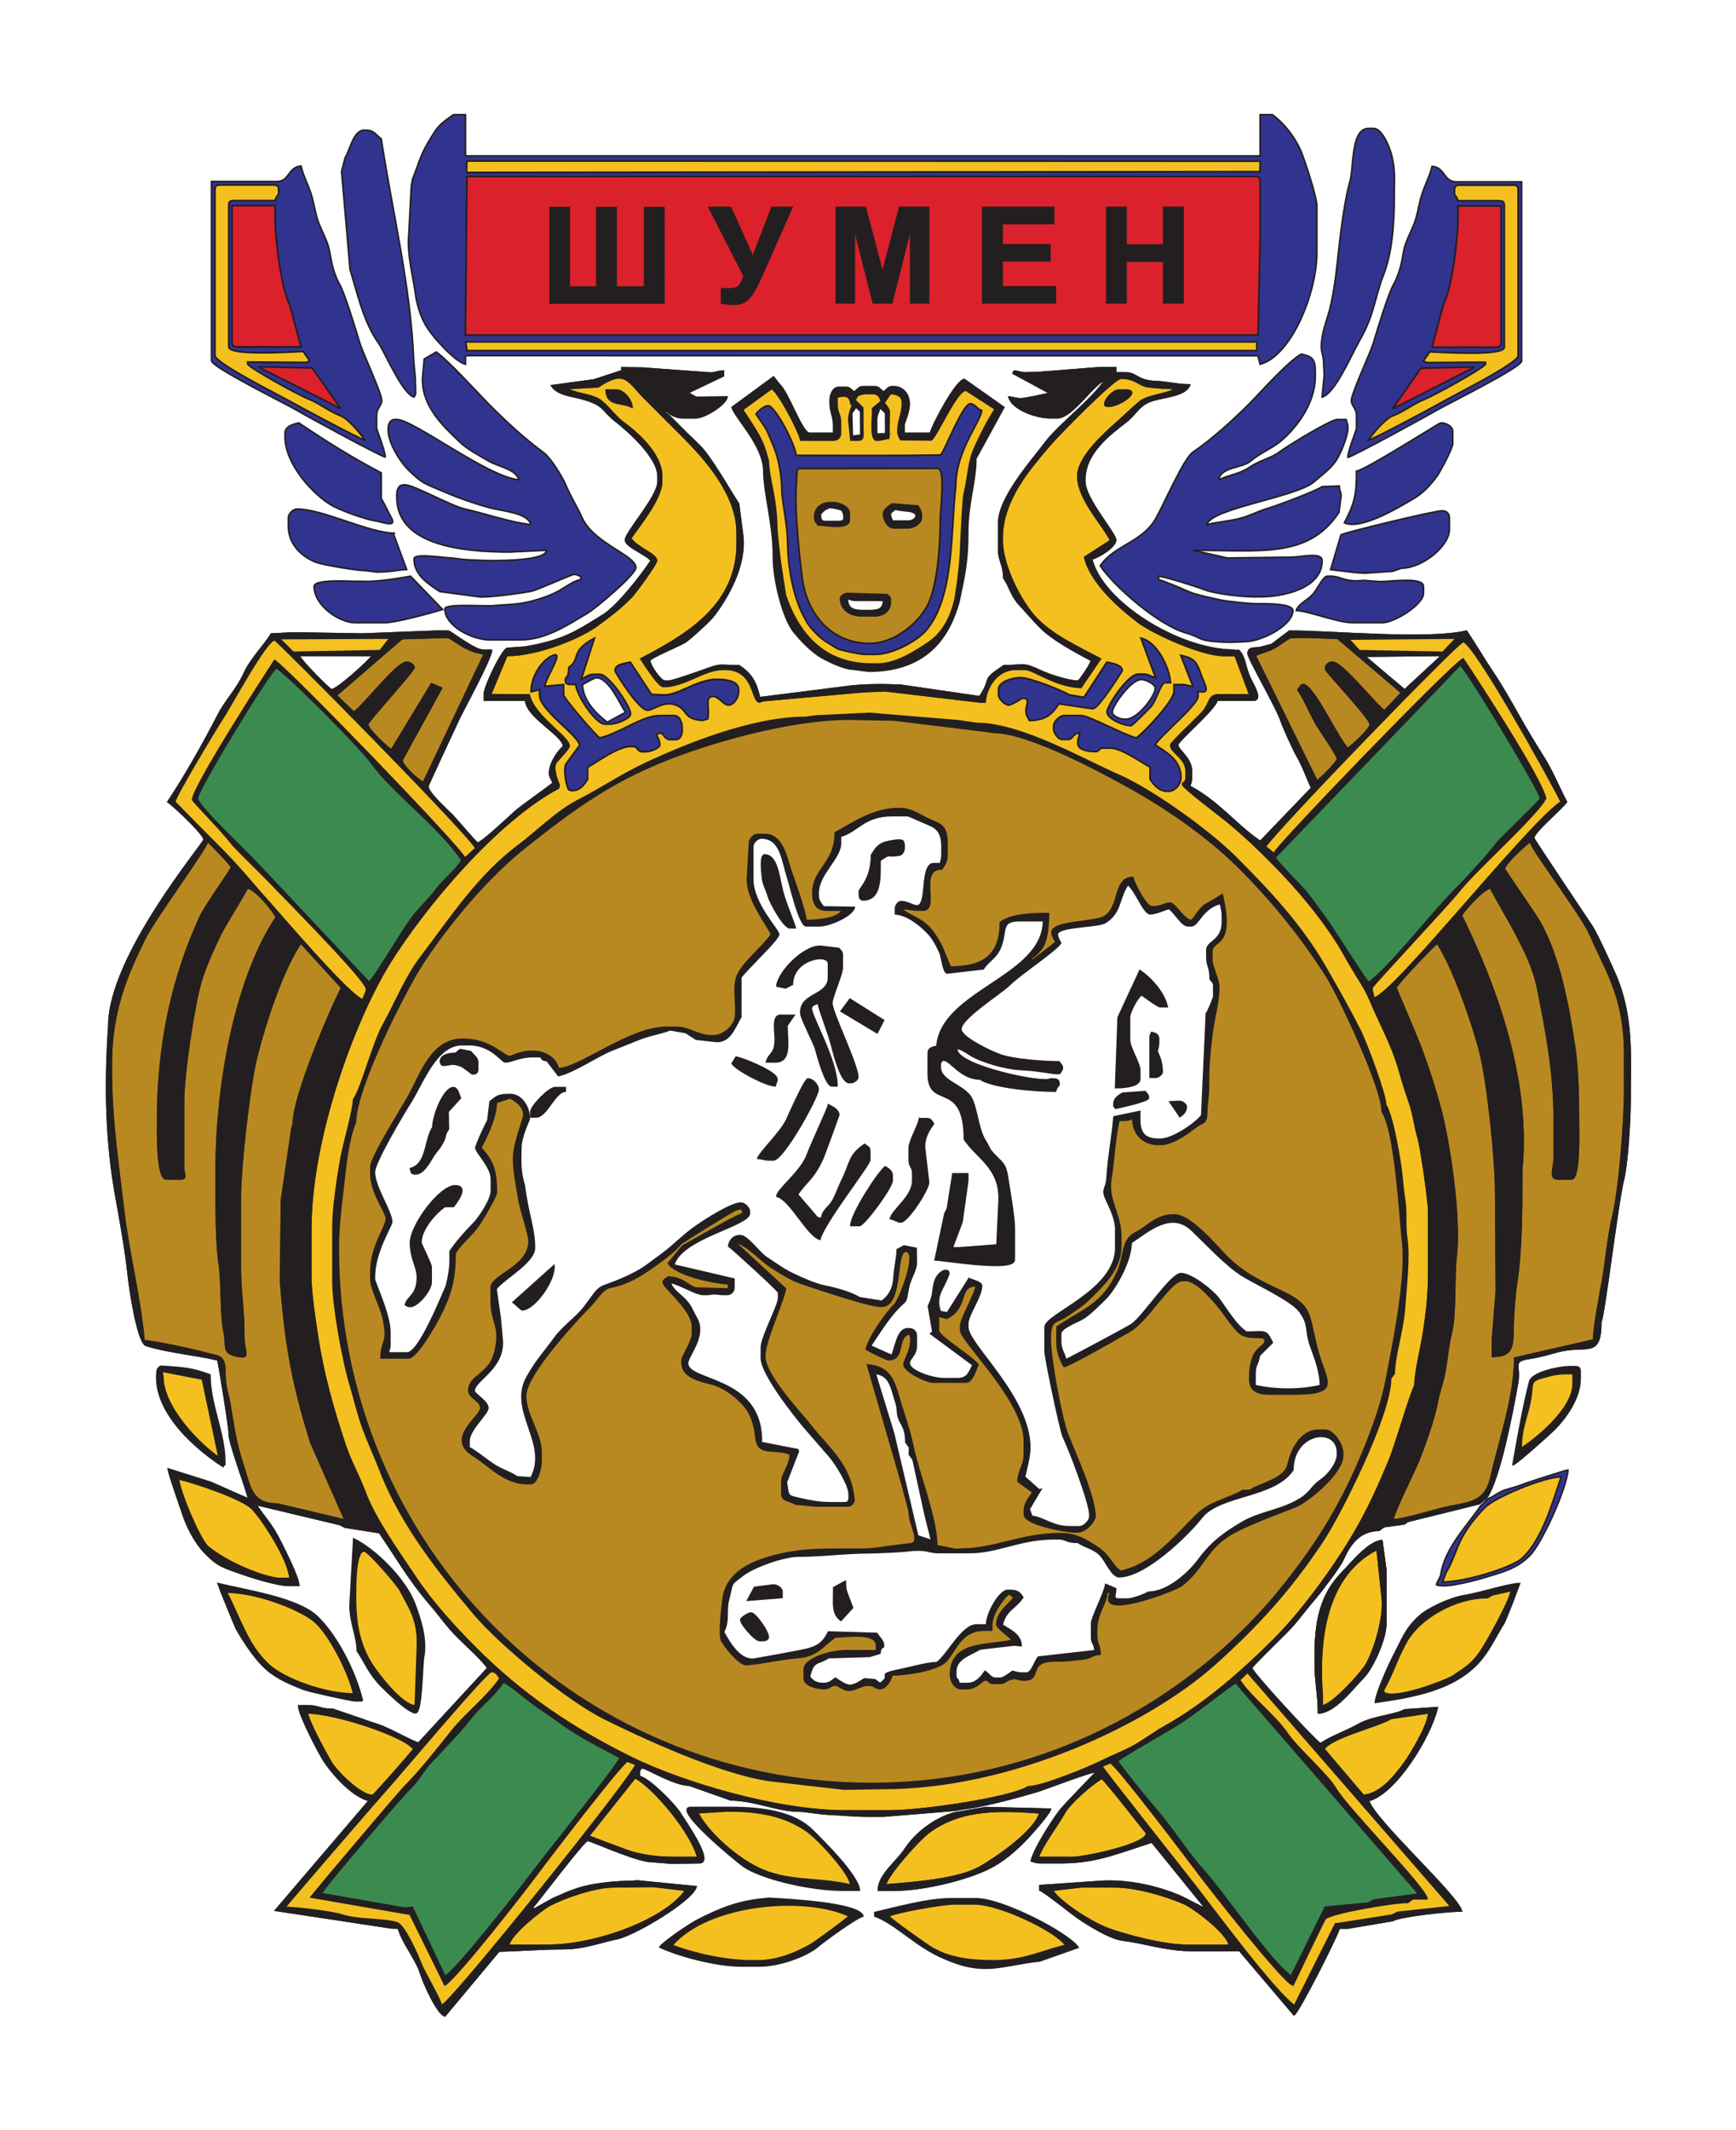 <svg version="1.2" xmlns="http://www.w3.org/2000/svg" viewBox="0 0 1086 1332" width="1086" height="1332">
	<title>Shumen-pdf</title>
	<style>
		.s0 { fill: #31348e;stroke: #231f20;stroke-width: 1 } 
		.s1 { fill: #231f20;stroke: #231f20;stroke-width: 1 } 
		.s2 { fill: #231f20 } 
		.s3 { fill: none;stroke: #231f20;stroke-width: 1 } 
		.s4 { fill: #b98921;stroke: #231f20;stroke-width: 1 } 
		.s5 { fill: #3b8b50;stroke: #231f20;stroke-width: 1 } 
		.s6 { fill: #db212c;stroke: #231f20;stroke-width: 1 } 
		.s7 { fill: #f4c020;stroke: #231f20;stroke-width: 1 } 
		.s8 { fill: #657593;stroke: #231f20;stroke-width: 1 } 
	</style>
	<path id="Path 2" class="s0" d="m827.3 209.8c1.1-6.1 3.7-12.5 4.9-17.7 3.1-13.7 4-24.5 5.7-39.6 1.1-10.1 3.8-29.6 6.5-38.7 2.7-8.7 0.4-33.5 11.7-33.5h3.2c5.4 0 10.2 12 11.5 17.6 2.2 9.7 1.4 15.2 1.4 24.4 0.1 18.7-1.5 36.5-6.9 50.1-2.6 6.4-4.9 16.3-6.8 22.3-2.3 7.7-5 12.9-8.6 19.4-4.6 8.1-14.8 32-22.8 34.2l1.3-14-0.3-5.4c0-9.9-2.8-7.3-0.8-19.1z"/>
	<path id="Path 3" class="s0" d="m227.8 81.4h1c5.4 0 6.3 3.1 9.7 5.4 7 45.9 18.6 92.8 20.3 138.9l1 10.9c0 3.8 0.2 4.7 0.2 8.5 0 2-0.3 1.9-1 3.2-7-1.9-17.4-26-21.8-33.2-9.9-13.3-14-33.4-18.2-46.4l-5.3-61.5 2.2-8.6c3-4.5 5.1-17.2 11.9-17.2z"/>
	<path id="Path 4" class="s1" d="m379.5 244h6.4c4.1 0 9.3 5.6 9.7 10.8-7.4-3.6-15.9-0.7-16.1-10.8z"/>
	<path id="Path 5" class="s1" d="m700.1 244h4.3c11.5 0-6.7 12.6-12.9 9.7-1.2-2.6 4.7-9.7 8.6-9.7z"/>
	<path id="Path 6" class="s0" d="m901.3 264.4c3 0 7.5 1.9 7.5 5.4v7.6c0 2.9-7.9 17.7-9.8 20.3-4.4 5.9-8.8 10.8-15.5 14.6-7.1 4.1-31.9 19.5-42.5 14.6 6.7-12.7 7.6-18.3 7.6-32.3 5-0.4 51.9-30.2 52.7-30.2z"/>
	<path id="Path 7" fill-rule="evenodd" class="s0" d="m607 252.4c3.6 0.4 3.9 3.4 7.1 4.2-0.2 6.8-16.3 25-16.2 47.7-3.3 27.1-0.4 69.9-19.3 90.8-6 6.1-20 14.1-30.9 14.1h-7.3c-1.8 0-15.1-2.6-16.8-3.7-5.5-3.5-8.4-4.7-12.8-9.1-4.3-4.3-5.6-6.1-8.6-12.1-6.3-12.4-9.3-30.4-9.5-44.3 0-10.7-2.9-23.4-3.6-32.4 0-10.2-2.1-21.1-5.1-28.3-5.4-13.3-4.6-10.7-11.1-20.4 1.3-1.7 4.8-5.2 7.7-5.2 4.3 0 17.2 24.7 17.4 31 30.8 0 59.5 0.3 90.5-0.2 3.5-5.1 13.9-32.1 18.5-32.1zm-108.8 50.5c-1.5 17.6 3.1 56 4.3 62.4 4 20.1 18.4 37 41.6 37 15.7 0 31.2-13.3 36.6-24.8 5.5-11.8 7.5-35 7.5-52.8 0-5.9 3.4-31.8-1.6-31.8l-86.5 0.1c-2.2 0-1.4 4.5-1.9 9.9z"/>
	<path id="Path 8" class="s0" d="m186.9 264.4c17.5 11.8 32.2 21 51.6 31.3v16.1c2 3 4.3 8.3 6.4 12.1 3.5 6.2-5.5 2.6-9.6 1.9-7.1-1.1-21.5-6.4-27.1-9.4-11.7-6.4-29.9-25.8-29.9-43.3v-2.2c0-4.3 4.9-5.6 8.6-6.5z"/>
	<path id="Path 9" class="s0" d="m185.8 318.3c16.4 0 44.9 15.1 61.3 15.1l-1 0.3 8.3 22.4c-6.6 0.4-10.2 1.6-18.7 1.6l-7.3-0.9c-5.1 0-26.1-3.5-30.7-5.2-8.3-3.2-17.3-10.7-17.3-22.5v-5.4c0-2.5 2.9-5.4 5.4-5.4z"/>
	<path id="Path 10" class="s0" d="m902.4 319.4c2.5 0 4.3 1.7 4.3 4.3v7.5c0 10.3-17 24.1-29.9 24.1l-5.5 1.9-17.3 1.2-5.4-0.3-16.2-1.9 6.5-21.8c3.5-1.7 57.8-15 63.5-15z"/>
	<path id="Path 11" class="s0" d="m723.1 324.1c5.1-8.9 17.2-37.2 23.2-41.4 12-8.2 24.4-19.5 34.8-29.8 7.5-7.6 25-27.3 33-31.5 6.5 1.5 8.7 2.8 8.7 10.7v3.3c0 17.2-12.1 32.5-21.8 40.6-5.4 4.5-12.8 7.3-18.8 12.4-5.2 4.4-18.8 3.6-19.7 11.6 7-3.4 12.2-3.1 19.8-8.2 6-4.1 12.6-5 18.5-9.5 4.4-3.3 31.5-20 35.9-20h5.4c0.6 2.4 1.1 2.5 1.1 5.4 0 5.5-5 16.9-7.5 20.5-3.7 5.3-8.7 8.8-13.7 13.1-11 9.6-64.3 16.5-67 26.7 6.3-1.5 14.4-2.2 20.9-3.9 6.1-1.6 10.1-4.1 17.4-6.3 6.3-1.9 29.6-10.7 33.8-13.5l10.7-0.4c0.3 4 1.5 4.3 1.1 6.8l-1.3 9.7c-19 28.8-48.5 23.7-91.2 23.7l21.4 4.8 39.9-0.5c6.4 0 19.4-3.5 19.4 2.2 0 17.5-24.4 22.6-38.8 22.6h-4.3c-6.1 0-23.8-1.7-30.9-4.6-3.7-1.5-24.9-8.2-28.3-8.3v2.1c3 0.8 15.2 5.8 18.5 7.4 4.5 2.1 15.5 4.3 20.5 5.4 5.1 1 18.2 2.4 23.4 2.3 4.8 0 21.6-0.3 21.6 4.3 0 9.1-18.8 18.9-29.1 19.4-7.9 0.4-10.5 0.7-19.4 0-10.7-0.8-9.9-3.1-18.3-5.4-16.9-4.6-44.9-28.8-53.7-42 8.6-12.9 26.2-14.5 34.8-29.7z"/>
	<path id="Path 12" class="s0" d="m821.2 371.7c2.7-2.9 6.4-11.4 9.1-11.4h2.1c6.8 0 8.7 4 20.7 2.6l10.2 0.8c8.2-0.2 27.2-3 27.2 3v4.3c0 7-18.2 18.4-25.8 18.4h-18.3c-9.6 0-27.7-7.4-35.5-7.6 1.1-4.1 7.4-6.8 10.3-10.1z"/>
	<path id="Path 13" class="s0" d="m225.5 363.5c9.4 0.5 22.4-1.6 31.3-3.2l20.1 20.8c-7.7 2.4-29.8 8.3-36.2 8.3h-18.3c-10.5 0-25.9-11-25.9-22.7 0-5.1 25.6-2.9 29-3.2z"/>
	<path id="Path 14" class="s0" d="m272.9 220.1c7.4 5.1 25.5 25.1 33.1 32.8 11 11 21.6 20.9 34.3 30.3 4.1 3 11.3 14.7 13.2 19.1 4.2 9.7 7.3 14 10.7 21.5 7.2 16 33.6 23.4 33.6 31.1 0 4.3-25 25.5-30.5 28.7-10.9 6.3-25.3 16.5-41.6 16.5h-19.4c-10.9 0-28-8.6-28-19.4 0-3.5 25.9-1.4 30.7-2 7.5-0.8 16.6-0.4 26.6-3.7 16.7-4.6 19.6-10.9 27.7-12.6v-2.1c-3-0.7-1.8-1.1-4.3-1.1-1.5 0-22.3 9.5-26.2 10.4-4.7 1.1-28.4 4.3-33 3.6l-24.7-3.3c-6.3-4.2-16.1-10-16.1-20.4 0-3.9 18.5-0.6 23.6-0.6l6 0.8c11.6 1.2 53.2 2.2 53.2-5.6l-19.4 0.9-3.2 0.2c-31.1 0-71-4.5-71-34.5v-1c0-3.3 1-6.5 4.3-6.5h1.1c5.1 0 28.8 13.2 36.9 15 10.9 2.4 30.3 8.8 41.6 9.8-2-7.6-18.2-8.3-26.9-10.8-10.1-2.9-18.2-5.7-27-9.5-13.1-5.7-13.4-4.7-23.3-14.4-4.6-4.7-12.1-16.3-12.1-24.6 0-3.3 1-6.4 4.3-6.4h1.1c10.5 0 57 36.1 76.4 37.7-1.8-6.7-12.8-8.1-19.3-11.9-6-3.5-13.1-7.2-18.1-12.1-9.2-8.8-22.9-21.2-22.9-38.5v-1.1l1.1-11.9z"/>
	<path id="Path 15" class="s0" d="m394.5 414.1l13.3 20.3 6.1 0.2c9.8 0.9 18.7-7.8 32.3-9.7h3.2c5.5 0 12.9 1.2 12.9 6.5v1c0 4-3 8.6-6.4 8.6-3.3 0-6.1-5.3-9.7-5.3-5.4 0-1.8 7.6-3.3 14l-3.2 1c-12.1-1-9.1-6-15.5-9.2-8.3-4.1-14.9 2.8-18.9 2.8-5.8 0-20.5-24.1-20.5-24.8 0-4.2 6-4.5 9.7-5.4z"/>
	<path id="Path 16" class="s0" d="m692.5 414.1c3.3 0.8 9.8 1.7 9.8 5.4-0.1 0-14.7 23.7-18.3 23.7h-1.1l-20.3-3c-4.2 6.9-8.6 10.3-18.5 10.5-1.1-2.1-2.1-3.1-2.1-6.4 0-3.4 3.1-7.6-2.2-7.6-0.3 0-6.7 4.3-8.6 4.3-2.6 0-6.4-3.8-6.4-6.4v-3.2c0-5.1 8.5-7.6 14-7.6 5.9 0 26.3 8.2 30.1 10.8l9.3 1.5z"/>
	<path id="Path 17" class="s0" d="m738.7 409.9c8.1 1.8 9.9 3.6 12.4 11.3 2.3 6.7 7.4 13.3-1.5 11.2v3.3c0 5-22.5 23.5-26.9 30.1 6.8 4.6 16.1 9.4 16.1 20.5 0 4.5-4 8.6-7.5 8.6h-1.1c-5.3 0-8.6-4.3-10.7-7.5v-7.6c-5.5-2.9-17.8-11.8-24.8-11.8h-4.3c-3.7 0-1.6 2.1-5.4 2.1-4.4 0-10.7-0.9-10.7-5.4 0-4 0.7-2 1.1-6.4-5.3 1.4-3.6 4.3-7.6 4.3h-3.2c-2.7 0-5.4-4.5-5.4-6.5v-2.1c0-2.6 3.9-6.5 6.5-6.5h10.7c4.9 0 27.3 12.3 34.5 14 4.4-3 23.6-23.1 23.6-29.1v-4.3h4.3c3.7 0 4.2 0.8 7.5 1.1z"/>
	<path id="Path 18" fill-rule="evenodd" class="s0" d="m925.5 940.2l-44.9 11.1-2 1.5-12.9 1.8-3.1 2.3c-12.7 0-18.7 9.8-22.5 18.4-2 4.5-14 20.2-17.6 24.4-7.3 8.3-10.3 13.6-18.8 22-2.4 2.4-20.8 20.4-20.8 21.3 0 2.4 38.7 44.5 43.1 47.4 7-4.7 16.4-7.8 24.3-12.3 8-4.6 23.1-5.7 28.4-8.9l20.4-1.4c-4.2 18.1-25.9 53.6-43 58.1 3.2 11.9 55.5 59 58.1 69-8.8 0-38.2 3.2-43.1 6l-27.9 4.7h-5.4c-1.3 5-25 51.9-28.3 54.2l-34.1-40.2c-12.1 0-29.8 0.5-38.3-0.4-15-1.7-21.7-4.4-34.8-6.1-8.3-1.1-21.1-9.3-27.4-13.5-4.6-3.1-21.7-17-24.3-17.7v-2.8l37.7-2.6c16.2-1.2 35.8 2.9 50.7 9.5 3.1 1.4 14.5 7.7 15.3 7.4l-33.7-41.6c-20.2 6.4-34 12.6-54.9 12.9h-15.1c-2.9 0-3-0.5-5.4-1.1 1.8-7.6 12.8-24.7 17.5-30.9 3.7-4.9 23.2-24.4 23.4-25.1-3.7 0.1-30 10.1-36.2 12.2-20.2 6.1-39.2 10.4-47.1 11.2l-5 0.9-45.1 3.7h-9.7c-8.7 0-15.7-0.8-22.5-1.1-9.5-0.4-15.4-2-21.6-2.1-14-0.4-25.3-6.5-41.8-7l-26-9.2c-9.5 0-26.5-10.7-29-10.7-2.5 0-2.1 3-2.2 5.4 5.4 0.4 22.7 18 25.5 22.9 1.5 2.7 21.8 30.9 12.2 30.9l-17.3 0.3-15.1-1.2c-11.8-2.1-33.4-12.1-37.6-13.1-2.2 0-30.3 37.2-34.6 42.2l1.3 0.9c0 0 10.8-6.2 12.4-6.9 5.8-2.4 8.3-3.8 14.6-5.9 9.3-3.1 24.2-4.5 33.2-4.5l4.4-0.3 36.5 3.6c-2.2 8.4-38 30-49.4 32.4-10.9 2.2-20.6 6.4-34.5 6.3-11.6 0-26.3 1.1-39.4 1.5l-33.8 40.5c-4.7-1.2-13.5-21-15.2-26.7-2.7-8.7-12-20.1-13.8-28.2l-4.3-0.1-72.6-11 58.6-68.6c-10.5-2.8-21.9-15.5-27.7-23.9-3.2-4.6-16.3-29.7-16.4-35.3h6.4c6.1 0 6.6 2.2 15.1 2.2 0.1 0 26.5 9.2 28 9.6 7.3 2.2 22.6 11.5 26.9 11.9l-1-0.9 42.9-46.5c-3.2-4.9-13.7-14.3-18.5-19.1-6.8-6.7-11.6-13.8-17.8-21-13.2-15.4-20.3-28.3-31.5-44.6l-21.6-3.4-3.3-1.7-52.5-12.5c6.1 9.2 9.5 11.6 15.4 23.3 2.7 5.5 11 21.6 11.5 27.3h-6.5c-7.1 0-23.8-5.3-29.3-7.3-11.9-4.2-15.2-5-23.2-13.4-5.4-5.7-10.5-14.9-13.3-23.3-2.4-7.4-7.8-21.9-9.3-28.7l26.6 8.4 23.8 10.5c-2-7.6-12.5-35.8-12.2-40.4 0.2-3-6-41.7-7.2-46.8-15.2-3.6-30-4.5-44.8-9-5.4-1.7-10.3-35.4-11.1-42.8-1.7-15.8-4.3-30.3-7.2-46.7-7-36.6-7.7-72.9-5.1-110.5 0-43.5 59.6-114 59.6-116.3 0-3.4-19.2-21.4-22.6-23.6 10.6-15.9 22.3-36.6 31.2-53.9 4.7-9.3 11.8-16.3 16.2-25.8 4.4-9.9 12.9-17.9 17.2-25.2l13.9-0.7 43.1 0.7 46.2-1.8h7.6c1.1 0 16.3 11.9 21.5 11.9h5.4c-0.1 5.1-16.7 35.5-20.1 42.4-1.9 3.9-19.7 42.3-19.7 42.7 0 4 12.2 14.9 15.3 18 2.2 2.2 15 17.5 15.9 17.5 2.4 0 19.9-16.4 22.8-19.1 4.1-3.9 23.6-17.2 24.5-18.6-0.2-0.4-2.1-4.2-2.1-4.3-1.5-8.2 7.9-18.5 8.6-18.3 0-7.3-23.5-18.5-23.7-29.1h-25.8v-4.3c0-3.8 10-25.4 14-28l11.4-0.8c22.8-4.1 30.2-8.4 47.7-19.4 9.3-5 25-25.4 31.2-34.7-2.5-3.8-16.1-8.8-16.1-12.9 0-4.9 20.4-27 20.4-36.6v-3.3c0-12-19-28.6-26.7-34.6-8.7-6.9-6.4-9.2-18.1-13.1-8.4-2.8-17.3-2.5-21.8-8.9l26.5-3.6 17.1-5.6 0.4 1.2v-3.2l12.9 0.2 40.9 3c5 0.4 4.8-1 9.7-1.1l-0.1 2.9-22.2 10.6 5.1 2.9 19.4-0.2c-1.4 5.2-14.2 12.9-19.4 12.9h-8.6c-3.6 0-8.1-2.2-9.9-4.5l-0.9 1.3c-0.1 0.2 0.6 0.1 0.7 0.4 0.3 1 0.7 0.4 1.2 0.9 0.3 0.3 1.3 1.3 1.7 1.6 1.3 1.3 1.8 2 3.2 3.3 2.4 2.4 4 4 6.4 6.4 4.5 4.5 9.1 8.3 12.7 13.2 8 11 13 20.2 20.1 31.3l2.5 19.3c2.5 19.6-9.9 39.7-17.7 50.2-2.7 3.6-14.3 14.1-17.8 16.6-2.9 2.1-22.6 10.1-22.6 11.8 0 3.1 6.9 13 9.6 13h2.2c2.4 0 17.8-5.5 21.3-6.7 12.6-4.6 8.9-3 22.8-3 7.8 5.2 10.5 10 12.9 20l57-7.2q12.8-1.4 31.2-0.6l49.5 7.2c8.6-12.8 0-9.3 15.1-19.4 13.3 0 11.3-2.3 23.5 3.4 4.4 2.1 17 6.3 22.8 6.3 1 0 8-10.5 8.6-13-9.9-5.2-24.6-13.1-32-20.7-5-4.9-8.3-9.1-12.9-14-5.3-5.5-6-11-10-16.9 0-8-3.2-10.8-3.2-17.3v-17.2c0-15.7 20.8-38.9 28.4-49.1 9.4-12.7 29.5-27.1 38.3-40.3-7.5 2-20.4 23.7-30.1 23.7h-4.3c-9.5 0-23.9-5.6-25.9-12.9 3.4 0.3 3.9 1.1 7.6 1.1 2.4 0 14.3-2.6 17.2-3.3v-2.1l-0.6 1.1-21.6-11.7 0.7-1.3c3.3 0.3 3.8 1.1 7.5 1.1l8.6-0.3 36.6-2.9h10.7v3.2h6.5c6.4 0 7.2 5 18.3 5.4 6.9 0.2 13.7 2.1 21.5 2.1-2.2 6.3-14.3 7.3-21.9 9.3-9.8 2.6-11 8.3-17.7 13.6-10 7.8-26 19.4-26 36.4v1.1c0 10.8 19.3 32.4 19.3 36.6 0 4.3-10.9 10.9-15 11.8 6.2 26.6 54.3 57.1 89.3 57.1 1.1 0.8 2.2-0.4 3 0.5 3.4 3.4 3.7 9.3 6 15.2 1.9 4.8 9.3 15.5 2.8 15.5h-22.6c-1.6 6.1-24.7 25.4-24.7 28 0 3.3 8.6 8.2 8.6 16.2v4.3c0 2.9-0.5 2.9-1.1 5.4 18.1 9.5 29 24.3 44.2 34.5l32.2-33.5c-3.7-7.7-5-12.8-9.5-20.6-2.1-3.7-8.6-18-9.7-21.5-2.6-8-20.6-39-20.6-41.9 0-4.1 3.6-3.2 7.4-3.7l7.4-2 11-8.3c27.1 0 86.2 5.8 110.8 0 5.6 8.4 10.6 17 16.4 25.7 5.6 8.3 10.7 17.4 15.7 26.2 5.2 9.3 10 17.3 15.7 26.3 5.8 9 9.7 19.1 14.7 28.5-3 4.4-20.5 18.8-20.5 22.6 0 0.9 32.8 49.6 36.4 55.1 3.2 4.9 12 24.2 14.7 30.4 11.4 26.3 9.2 52.1 9.2 79.2 0 11.9-1.8 39.9-4.1 48.7-3.6 13.9-12.1 85.9-14.2 89.2 0 23.1-8.8 13.8-26.7 18.5-6 1.6-10.5 3.1-18.3 4.3-11 1.8-5.1 4.3-7.1 15.5-3.4 19.4-11.2 59.4-19.2 71.5zm5.5-3.1c3.7-1.4 6.6-4.2 10.7-5.5 6.3-1.8 7.5-2.1 13-4.2 3.4-1.2 24.7-8.1 26.2-8.2-1 12.3-16.5 46.1-23.9 53.5-7.6 7.6-15 9.7-25.8 13-6 1.9-27.3 7.9-32.6 5.2 0.5-2.1 2.4-4.4 2.7-6.2 2.5-17 17.3-31.5 25-43.2 0.4-0.1 4.3-4.3 4.7-4.4zm-28.6 52.1c14 0 41.3-8.4 49.2-14.3 13.2-11.8 19.4-34.9 25-51.4-11.1 0-41.6 12.9-47.6 19.1-5.5 5.6-10.5 11.7-14.5 18.9-3.6 6.7-6.2 16.4-9.9 21.6zm-285.8 141.1l40.5 1c-0.8 3.3-13.4 17.2-16.4 20.2-6.4 6.4-13.2 12.2-21.3 16.4-13.2 6.9-40.6 14-60.2 14h-9.7c0.2-9.6 11.3-17.5 16.6-25.4 7.1-10.7 18.6-19.3 30.7-22.8zm76.7 75.8c11.1 4.1 34.8 10.4 48.9 10.4h26.9c-0.6-7.1-21.8-23.4-28.6-26.4-10.9-4.6-28.8-10.3-43.5-10.3h-20.5l-18.3 2.2c5.4 8 24.7 20.2 35.1 24.1zm-264.2-24.1l-20.4-2.4-24.8 0.2c-12 0-31.8 7.1-40 11.7-6 3.2-25 18.6-25.7 25h24.8c31 0 74.1-16.6 86.1-34.5zm288.3-35.5c0-0.2-25.6-33-27.9-34.5-6.4 3.4-20.4 15.8-23.6 21.7-3.5 6.5-14.4 21-16.3 27.8h21.6c7.3 0 46.2-8.1 46.2-15zm-349.1 1.7c1.2 0.5 21.1 7.9 24.2 9 7.4 2.7 17.8 4.3 28 4.3h16.1c-3.5-14.9-26.8-43.2-39.2-49.9zm245.2 19.2c10.5-6.1 34.2-22.5 37.2-33.8-23.9-1.6-48.7-3.1-69.5 12.2-6.1 4.5-25.4 25.9-27.3 33 19.5-1.6 46.2-3.6 59.6-11.4zm192-83.2c6.3 9.1 25.2 25.7 29.8 33.7 7.2 12.6 56.9 62.6 57.5 69.5h-7.5c-2.4 0-2.4 0.8-4.3 2.2-9.2 0-48.9 6.6-52 10.4-0.1 0-20 40.9-20.1 41.2-6.1-1.6-51.4-59.5-58.3-68.7-7.5-10-50-66.3-55.8-70.2l-5.4 2.1c0.5 1.7 53.3 68.1 59.5 76.2 11.4 14.9 49 65.5 61.1 73.6l25.6-51.3 1.2 0.1 34.4-5.4 3.2-1.7 33.4-3.6-127.3-146.5-5 4.8c7.8 11.6 21.5 21.3 30 33.6zm-552.1 32.9c9.5-9.5 20.7-23.6 29.1-34.4 9.1-11.4 22.7-21.7 30.4-33.1-1.3-1.9-2.4-4.4-5.4-4.4-3.2 0-58.3 65.8-65.4 73.6-5.9 6.5-63.5 73.2-63.7 74 6.8 0 29.7 2.8 35.1 4.6 10.2 3.5 26.6 2.4 34.9 5 4.8 1.5 12.8 19.8 14.8 25 2.5 6.3 12 22.1 13.1 26.8 6.2-1.7 121.1-145.2 121.6-150.8l-5.4-2.1c-5.3 3.5-49.2 60.8-56.4 70.6-8.8 11.8-49.1 63.6-57.7 69.3l-22.3-45.3-0.4 1-61.2-10.6c0.1-0.2 54.4-64.6 58.9-69.2zm95.9-624.2c-37.9 20.2-82.8 72.8-105.5 109.5-22.1 35.6-49.3 109.1-49.3 166.1v30.1c0 10 2.8 28.2 4.3 37.7 3.5 22.7 9.9 45.3 17.1 67 3.7 11.1 8.6 19.4 12.4 29.5 6.3 17.1 21.5 38.2 31.2 52.8 10.8 16.2 24.6 31.4 38 44.8 28.7 28.8 59.6 50 98 68.9 30.3 14.9 89.3 33.2 133.6 33.2h28c20 0 76-8.3 86.1-15.1 9.2 0 39-12.5 46.3-16.1 6.7-3.4 14.5-6.3 21.1-10.2 6.4-3.7 12.5-8.3 18.5-11.6 24.8-13.8 48.7-35 68.2-54.4 18.1-18.2 39.8-47.9 52.7-71.1 7.8-14 13.2-26.2 19.7-41.8 3.5-8.4 13.2-42.1 15.6-45.7 0-8.4 4-23.7 5.6-34.3 1.7-11.7 3-22.2 3-36.8v-37.7c0-6.6-4.8-40.4-6.6-46.1-2-6.6-2.9-15.1-5.3-21.7-1.9-5.4-4.9-14.8-6.2-19.6-3.9-14.2-9.8-25.3-15.3-37.5-3.2-7.1-4.7-11.5-8.8-18.1-2.6-4.2-7.5-12.3-9.7-16.1-11.2-20.6-30.2-43.1-46.3-59.2-10.1-10.1-16.3-16-27.4-25.3-3.3-2.8-28.3-21.7-28.3-23.4 0-2.1 2.2-0.8 2.2-4.3v-4.3c0-8.1-9.7-11.4-9.7-16.2 0-1.4 17.7-17.9 20.2-20.7 4.7-5.7 3.2-10.5 9.8-10.6 6.3-0.2 13.1 0.1 19.5 0.1l-9.2-24.7-7-0.1c-14.4 0-44.5-14-53.5-20.7-11.7-8.8-29.9-24.9-33.6-40.7l16.3-10.5c-5.9-11-20.6-26.2-20.6-40.1 0-12.2 17.1-27 24.4-33.7 2.6-2.2 14.1-13 15.4-13.7 7-3.8 16.1-3.8 21.5-7.5-3.6 0-16.3-0.7-19-1.5-4.7-1.4-6.9-5-15.4-5-4.3 0-40.3 36.8-44.9 42.3-11.6 13.8-29.4 33.4-29.4 57.9v1c0 16.5 12.1 38.7 20.2 47.7 10.5 11.7 26.8 19.1 41.2 26.7l-12.1 17.7c-16.3-0.5-29.3-11.3-35.3-11.3h-5.3c-11.1 0-18.6 10.3-19.4 20.5h-3.2l-59.3-7-12.8 0.5-3.8 0.3-59.8 5.4-2.1 0.8c-5.1 0-2.8-20.5-21.5-20.5h-1.1c-12.4 0-24.1 10.8-37.6 10.8-3 0-12.1-14.4-14-17.2 26.6-14.1 60.2-32.2 60.2-72.2v-6.5c0-24.9-21-47.5-34.1-60.5-8.2-8.2-15.5-15.6-23.7-23.7-10.4-10.4-12-18.9-29.3-7.3l-19.4 1.1c6.1 3.9 15.5 3.3 21.3 7.8 4.9 3.7 8.8 9.8 14.2 13.7 8.4 6.1 23.7 19.5 23.7 33.4v3.2c0 10.9-14.1 27.8-19.4 35.6 4.3 6.3 16.2 9.7 16.2 14 0 1.9-13.4 20.4-15.9 22.9-8.1 8-11.5 10.3-20.5 17.1-11.3 8.4-38 19.2-57.2 19.2l-10.3 24.5 24.3 0.3c3.1 13.4 24.9 26.2 24.9 31.8 0 1.4-4.3 5.8-7.9 9.9-2.9 3.4 0.8 12.6 1.7 14.6-0.1 0.7-0.4 1.5-0.6 1.9zm0.1-0.1c-0.5 0.8-0.4 0.6-0.1 0.1q0.1 0 0.1-0.1zm-142 609.5c3.4 5.5 18.1 20.5 25.8 20.5 0.8 0 24.3-26.8 25.9-29.1-6.2-8.4-49.6-22.6-66.7-22.6 0.7 5.7 12 26.3 15 31.2zm518.9 33.1c8.9 10.7 17.5 24.2 26.4 34 13.4 14.7 42.2 57.8 55.1 66.5l21.4-43.2 27-2.5 3.1-1.9 27.1-3.7 0.7-1-114-131.5c-13 8.9-23.3 17.9-36.5 26.4-5.1 3.3-36.1 20.8-37.5 22.7 5.8 8.6 19.9 25.4 27.2 34.2zm-391.3 33.3c6.8-9.1 52.2-65.6 53.2-69.6-13.2-7-26.2-13.4-38.1-22.2-6.1-4.5-11.6-7.9-17.7-12.4-5.7-4.3-11.2-9.5-17.4-12.8-4.2 6.3-9.3 11-14.8 16.4-5.9 6-9.2 11.2-14.5 16.7-5.3 5.6-9.7 10.7-15.1 16.2-5.2 5.3-8.1 11.4-13.4 16.7-5.8 5.6-55.5 63.6-56.2 66.5l52.6 9.2 4.4-0.6 20.4 43.1c5.7-1.6 49.9-58.2 56.6-67.2zm-205.3-201.8c11.2 9.6 33.1 18.8 44.4 20.2h7.5c-1-12.1-16.5-35.8-23.4-43.4-5.7-6.4-35.8-16.6-46.5-19.1 1.2 9.6 12.8 36.6 18 42.3zm833.1-391.2c13 22.5 18.5 53.7 22.3 78.9 2 13 2.4 30.6 2.4 45v1.1c0 6.8 1.1 36.6-4.3 36.6h-8.6c-5.6 0-2.2-7.3-2.2-13v-24.7c0-29.8-5.6-58-10.5-82.1-2.6-13-8-22.9-13.1-33.1-2.6-5.1-15.8-27.6-16.2-29.1-4.9 0.4-18.3 16.1-18.3 17.2 12.4 25.6 44.4 93.2 37.7 159.4v9.7c0 19.5-0.4 42.8-3 59.4-1.3 8.1-2.3 20.9-2.4 28.9-0.1 12.7-0.5 18.3-12.9 18.3v-9.7l2.5-31.2-0.4-61.4c0-21.7-5.1-69.2-9.6-87.2-4.9-19.4-17.6-55-26.9-69-2.7 1.8-25.9 26.2-25.9 28 0 0.4 13.5 31.9 15.2 36.5 5 13.4 8.6 24.3 12.6 39.1 5.1 18.8 12.8 67 9.8 92.3-1.6 13.9 0 36.6-3.1 48.6-1.6 6.1-2.5 15-3.7 22.2-1.3 7.8-3.8 13.9-4.9 19.9-1.9 10.8-8.4 29.3-12.6 39-3.5 8.3-13.9 28.7-15.4 35.2 7.3-0.2 28.5-7.1 36.7-8.5 14.6-2.7 21.8-4.4 25.1-19.1 4.7-21.1 14.6-48.8 14.6-73.6l49.4-11.3c0.1-8.3 4-28.6 5.7-38 1.8-10 3.6-28.8 6-38.2 4.3-16.9 7.7-59.8 7.7-80.5v-21.6c0-36-11-50.9-21.6-75.2-5.5-12.6-36.2-52.6-37.5-58.3-2.9 1.9-16.2 13.9-16.2 17.2 0 0.4 19.4 28.6 21.6 32.3zm-851.3 34.3c4.6-15.3 7.9-23.2 13.8-36.7 2.4-5.6 19.7-30.1 19.7-30.9 0-1-13-14.9-15-16.2-1.5 5.3-33.1 48.1-39.4 60.8-11 22.3-20.9 45.3-20.9 78.1v3.2c0 32.3 4.3 59.4 7.6 88.2 3.1 26.5 10.7 56.2 12.8 82 5.7 0 32.8 5.9 38.6 7.7 7.6 2.2 12 0.6 12.1 11.6 0 10.1 1.8 12.8 3 19.7 2.5 15.2 3.6 24.6 8.1 38.1 4.5 13.2 4.8 25 21.7 25l42.4 10-21.5-48.6c-11.6-37.3-15.8-61.4-18.9-101.1l0.6-50.7 6.4-43.5 1.1-4.2c0-17.1 23.3-71.7 30.2-84.8l-25.7-28.1c-11.1 16.5-21.9 48.9-27.7 71.6-4.3 17.1-10.1 68.2-10.1 87.9v43.1c0 15.6 2.2 26.6 2.1 43.1 0 10.3 5.1 14.9-4.9 12.5-8.6-2.1-5.3-5.1-7.4-15.3-2.3-11.5-1.1-29.7-2.9-42.2-1.8-11.5-2-29.8-2-43.3v-14c0-60.3 13.9-123.9 37.7-159.4-2.3-4.3-13-17.9-18.3-18.3-0.6 2.2-13.6 22.8-16.1 28-4.6 9.2-9.6 20.1-12.7 30.3-4.4 14.2-11 57.9-11 75.2v42c0 3.4 2.8 6.5-2.2 6.5h-8.6c-6.1 0-5.3-30.5-5.3-37.7 0-33.6 4.9-64.1 12.7-89.6zm803.9-197.9c9.1 13.6 48.6 74.1 51.6 87.2-6 11.4-44 44.9-55 59-5.4 6.9-53.6 58.4-53.6 59.4 0 4.1 0.7 2.1 1.1 6.5 11.3-1 96.1-108.6 117.2-122.8-5.8-12.1-54.8-100.1-61.3-100.1-3.1 0-115.9 116.5-123.7 128.1l5.3 4.3c1.2-4.1 110.3-117.4 118.4-121.6zm-747.8 138.4c-10.4-10.7-20.1-19.6-23.7-24.3-5.2-7-23.3-25.1-23.3-26.1 0.7-8.7 44.4-76.7 51.3-87 9.9 6.6 116.9 117.5 119 123.6l6.9-6.2c-5.1-9.7-124.3-130.3-125.9-130.3-5.3 0-28.2 42.9-32.9 49.7-3.4 5.1-29.5 48.3-29.5 51.5 0 0.4 27 27.6 29.9 30.5 10.9 10.9 18.7 20.9 29 32.3 7.7 8.5 52 60.5 58.9 61 0.6-2.9 2.1-4.5 2.1-6.6 0-4.7-35.5-41.1-61.8-68.1zm-6.8-10.7l70.3 74.7c4.6-5.1 20.7-32.2 26-39.6 5.1-7 11.2-12.1 16-18.6 4.8-6.6 11-10.6 16.1-18.3-14.5-21.6-42.7-41.6-57-61.3-6.8-9.4-50-53.1-59.2-59.3-4.9 3.3-49.5 76.6-49.5 81.9 0 4.6 30.8 33.5 37.3 40.5zm636.7-3.4c3 4.2 12.8 14.2 16.5 18 5.2 5.5 10.3 13.2 15 19.5 4.5 5.9 25.4 39.4 27.2 40.6 12.2-8.1 40.4-44.2 53.6-57.3 6.4-6.4 21.3-22.5 26.5-29.5 3.1-4.2 27.5-26.8 27.5-28.4 0-4.3-45.9-80.3-50.2-83.6zm-0.7-131c-3.5 1.9-8.3 2.9-11.6 4.5l38.7 78.6c2.2-1.5 12.9-11.9 12.9-14 0-1.8-11-17.8-12.7-20.7-4.2-7.1-7.8-16-12-22.4 0.6-1 1.7-3.2 3.2-3.2 6.5 0 22.6 35.9 28 39.8 2.6-1.7 14-11.8 14-15.1 0-3.8-28-33.1-28-34.4 0-2.5 1.8-4.3 4.3-4.3 6.1 0 26.9 26.5 32.5 30.4l10.8-11.4-40.1-34.1c-6.9 0-27.5-1.4-30.1 0-2.9 1.4-6.3 4.4-9.9 6.3zm-545.3-6.1l-41.1 35.6 11 10.5c6.9-4.6 26.6-31.2 33.3-31.2 2.1 0 4.3 1.9 4.3 3.2 0 2.1-29 33.8-29 35.5 0 3.3 12.3 14.4 14.9 16.1l25.1-41.4 6.3 2.7c-2.6 4.9-24.8 44.7-24.8 45.3 0 3.2 10.9 13.1 13.5 13.7l38.2-80.5c-9.9-0.8-16.4-6.6-22.6-10.3zm627.2 32.1l22.4-20.7-0.8-0.9-46.7 0.5zm-645.5-21.7h-46.2c0.8 3 19.3 21.6 20.4 21.6 3.5 0 23.4-18 25.8-21.6zm617.3-2.9l52.2 1 8.4-8.8-67.3 0.5zm-667 1l54.4-1 6.1-7.9-69.1 0.3zm179.2 58.2c-1.3-6.9-25.1-21.8-25.1-31.5v-3.3l-5.3 1.3c-0.1-9.5 6.6-19.5 13.2-22.6 8.2-3.8-3.1 12.2-4.7 19.2l11.9-1.1v6.5c0 1.9 20 25.2 22.6 26.9 12.3-2.9 26.4-14 37.6-14h7.6c2.9 0 2.8 0 4.8 1.9 1.2 2.8 1.6 3 1.6 6.7 0 3.3-1 6.5-4.3 6.5h-3.2c-4.3 0-4-5.1-7.2-3.9-2.9 1 0.7 2.6 0.7 7.1 0 1.9-5.9 4.3-8.6 4.3h-2.1c-4 0-2.5-3.2-6.5-3.2h-1.1c-8.1 0-21.3 9.9-26.9 12.9v7.5c-2.1 3.3-4.4 7.2-9.8 7.2l-1.4-0.3c-2 0-4.3-13.6-2.3-16.6zm516 636.1c3.7-4.9 15.1-23.8 15.1-31.2l-23.6 3.5c-7.6 4.8-37 11.6-42 19.1l24.7 29.1c11.3-0.9 20.4-13.2 25.8-20.5z"/>
	<path id="Path 19" class="s1" d="m480.6 560.3c-1.4-4.8-3.3-7.1-3.7-12.2-0.1-1.4-1.7-13.5 1.4-13.5 7.9 0 8.9 13.8 10.8 20.7 0.8 5.4 7 20.4 7.5 22.2l0.9 2.6h-3.5c-3.6 0-12.2-15.5-13.4-19.8z"/>
	<path id="Path 20" class="s1" d="m552.6 527.1c1.7-0.7 10.7-2.8 12.2-1.2 1.1 1.1 1.8 8.2-2.4 8.8-8.7 1.4-4.4-1.7-11.9 3.3 0 11.5 0.7 24.7-10.7 24.7-1.5 0-2.2-1.4-2.2-3.2v-2.2c0-1.7 7.6-7.5 7.6-22.6 2.2-3.4 3.3-5.8 7.4-7.6z"/>
	<path id="Path 21" class="s1" d="m531.7 624.8l21 13.2-3.3 6.5-0.7 1.3-22.5-13.5z"/>
	<path id="Path 22" class="s1" d="m485 650c0-4.9-2.1-15.1 3.1-15.1h8.6l-4.4 6.4c0.1 10.5 2.9 22.7-7.4 22.7h-5.4c1.6-5.8 5.4-4.4 5.5-14z"/>
	<path id="Path 23" class="s1" d="m460.5 661c5 1 25.5 9.3 25.5 13.7 0 2.3-0.4 1.4-1.1 4.3-6.4-0.5-24.1-9.8-26.9-14z"/>
	<path id="Path 24" class="s1" d="m287.9 656.3l6.6 1.3c1.6 2.3 4.3 3.7 4.3 6.4v4.3c0 2.4-0.8 3.2-3.3 3.2-0.3 0-5.4-4.4-7.7-5.2-6.4-2-5.8-0.2-10.6-0.2-2.2 0-4.2-7.5 7.7-7.4z"/>
	<path id="Path 25" class="s1" d="m514 591.8l10.7 1.3c1.3 1.7 2.2 1.7 2.2 4.1v7.5c0 5-6.5 18.4-6.5 22.6 0 5.8 16.2 38.3 16.2 46.3 0 1.4-2.3 3.3-4.3 3.3h-1.1c-5.2 0-9.6-18.1-11-23.5-2.2-8.4-6.8-19.2-8.4-26.1-1.8 0.5-4.3 1.3-4.3 3.3 0 4.9 16.1 32.4 16.1 48.4h-3.2c-3.8 0-8.8-17.9-9.9-22.3-1.1-4.3-9.5-20-9.5-22.9v-1.1c0-11.7 17.3-10 17.3-21.5v-8.6c0-6.9-22.6-2.9-22.6 12.9l-4.3 2.2-5.4-1.1c0.7-8.8 17.7-26.2 28-24.8z"/>
	<path id="Path 26" class="s1" d="m713.1 606.9c6.8 4.6 15 13.4 17.1 22.6h-4.3c-1.6 0-10-6.3-11.8-7.5-2.7 1.8-7.5 11-7.5 14v14c0 5.4 6.4 14.6 6.4 19.3v5.4c0 4.7-10.2 5.4-15.1 5.4l1.6-43.9z"/>
	<path id="Path 27" class="s1" d="m720.5 645.6c2.5 0.7 4.3 1.1 4.3 4.4v1c0 3.3-0.4 4-1 6.5 1.9 3.7 3.2 7.3 3.2 12.9 0 1.3-2.2 3.2-4.3 3.2h-3.2v-24.7c0-2.1 0.3-1.9 1-3.3z"/>
	<path id="Path 28" class="s1" d="m491.8 701c1.6-3.6 11.6-26.3 13.6-26.3 3.1 0 6.4 3.7 6.4 6.5 0 4.7-21.7 44.1-28 44.1h-2.1c-3.7 0-4.2-0.8-7.6-1 1-3.5 14.3-16.4 17.6-23.3z"/>
	<path id="Path 29" class="s1" d="m716.3 682.6c1.2 1.6 2.1 1.6 2.1 4 0 2-18 5.8-20.5 6.4-1.4-2.8-1 0.9-1-3.2 0-3 3.5-5.2 5.4-6.2z"/>
	<path id="Path 30" class="s1" d="m347.2 680.1h6.4v2.2c-6.7 0.5-11.6 16.1-18.2 16.1h-3.3v-3.2c0-3.4 11.2-15.1 15.1-15.1z"/>
	<path id="Path 31" class="s1" d="m731.9 689l5.9-0.3c2 0 4.3 1.9 4.3 3.3 0 3.3-2.4 5.1-4 6.2z"/>
	<path id="Path 32" class="s1" d="m283.7 680.1c2.5 0 3.4 4.6 4.3 6.5l-7.7 8.5 0.2 10.9c-3 4.4-1.2 4.5-3.9 9-2.2 4-3.1 4.2-4.9 6.9-2.5 3.7-6.4 12.1-11.7 12.1-2.9 0-2.6-0.9-3.2-3.3 10.6-2.8 8.8-18.1 14-25.8 0-7.2 6.8-24.8 12.9-24.8z"/>
	<path id="Path 33" class="s1" d="m505.1 721.9c2.1-5.8 13-29.2 13.2-31 2.4 1.3 6.4 2.9 6.4 6.4 0 0.1-9.2 25.5-10.2 27.5-5.7 12.5-9.9 13.6-15.6 22.1l12.4 14.5 2.7 0.6c0.4-5.4 4.7-7 7-11.3 2.1-3.8 3.9-9 5.7-12.6 5.5-10.9 4-15.6 14.2-22.5 1.9 1.7 3.2 1.3 3.2 4.4v5.3c0 3.1-28.9 39.6-31.2 49.6-7.8-2.1-18.4-24.7-26.9-26.9 0.3-4.4 15.2-15.2 19.1-26.1z"/>
	<path id="Path 34" class="s1" d="m575.3 699.5h4.3c2.9 0 3.2 1.5 4.3 3.2-2.5 3.7-6.4 9.1-5.4 16.2l2.4 20.6c-0.4 5-13.2 24.6-17.4 24.6-2.1 0-3.5-1.5-6.5-2.1 1.6-5.9 14-13.8 14-23.7v-4.3c0-4.8-2.2-4-2.2-8.7v-7.5c0-4.3 5.2-12.8 6.5-18.3z"/>
	<path id="Path 35" class="s1" d="m553.8 729.6c1.8 1.3 4.3 2.4 4.3 5.4v3.3c0 4.2-17.5 28-20.5 28h-5.3c0.1-7.3 17.2-33.5 21.5-36.7z"/>
	<path id="Path 36" class="s1" d="m346.5 791.4c0.7 9.8-12.5 27.6-19.8 27.6-0.7 0-4-3.4-5.7-4.7z"/>
	<path id="Path 37" class="s1" d="m284.8 741.5c9.3 0-0.1 11.5-1.1 12.9h-5.4c-5.4 3.6-15 14-15 22.6 0 0.6 6.4 13.5 6.4 15.1v9.7c0 5.1-8.5 15.1-12.9 15.1-2.1 0-1.9-0.4-3.2-1.1 1.4-5.3 7.5-5.7 7.5-17.2 0-6.5-4.3-11.5-4.3-21.6 0-10.6 18.1-35.5 28-35.5z"/>
	<path id="Path 38" fill-rule="evenodd" class="s1" d="m666.7 850.3c-1-4.7-3.2-5.9-3.2-11.9v-4.3c0-4.1 10.8-7.5 14.7-10.1 4.9-3.4 9.4-8.1 13.6-12.2 5.9-6 15.8-23.3 15.8-34.8 10.7-7.1 25-20.1 38-7.8 8.7 8.3 21.3 21.9 31.1 28.1 9.5 5.9 31.2 15.7 36.4 22.8 6.5 9 3 11 7 22.1 2.6 7.3 5.9 15.3 5.9 24.2-13.5 3.2-29.3 2.7-40.9 0v-7.5c0-5.9 2-5.8 2.7-11.3l8.1-8.1c-4.1-8.4-3.9-6.5-16.2-6.5-6.8-4.5-12.2-14.2-17.5-21.2-3.8-5-16.9-15.4-23.4-15.4-6.3 0-22.8 25.8-30.7 31.7-2.2 1.6-40.4 21.9-41.4 22.2zm-5.3-20.5c0 11.7-1 14.7 4.3 24.8 4.7-1.1 35-18.6 41.2-22.3 11.7-6.8 25-31.6 33-31.6h2.2c7 0 19.1 14.8 23 20 2.7 3.7 6.6 9.1 9.5 12.1 6 6.2 17 1.2 17 5.6 0 4.8-9.7 2.8-9.7 23.7 0 7.9 4.9 9.7 12.9 9.7h12.9c32.3 0 22-6.7 16.3-28.2-5.6-21.4-2.5-26.8-22-36.1-14.5-6.8-24.3-11.4-34.9-22.1-6.6-6.6-22-25.6-32.6-25.6-11.5 0-16.1 7.2-24.2 11.3-8.7 4.4-6.8 14.7-11.1 24.4-9 20.1-21.6 23.4-37.8 34.3z"/>
	<path id="Path 39" fill-rule="evenodd" class="s1" d="m140.6 913.8c0 4.1 0.3 0.4-1.1 3.2-22.6-14.8-44.4-37.6-41.1-60.3 0.2-0.9 1.5-2.2 2.4-2.4 12.8 0.9 18.9 1 30.5 5.4 0 18.5 9.3 36.4 9.3 54.1zm-38.7-52.8c0 19 23.3 42.6 35.1 50.4l-10.4-49.1-25.3-4.9z"/>
	<path id="Path 40" fill-rule="evenodd" class="s1" d="m956.9 863.9c1.5-5.7 18.3-9.3 25.1-9.3h3.2c2.5 0 3.3 0.7 3.3 3.2v4.3c0 12.4-9.4 24.9-15.9 31.5-3.1 3.1-23.8 21.7-26.1 22.3 3.2-17.9 5.9-34.2 10.4-52zm27.2 1.4v-6.4h-4.2c-6.8 0-10 1.2-15.6 2.7-7.1 1.9-5.4 3.9-6.7 12.3-1.8 11.7-6 18.2-6 31.8 10-6.6 32.5-24.8 32.5-40.4z"/>
	<path id="Path 41" fill-rule="evenodd" class="s1" d="m646.1 600.6l14.6-11.4c-1.1-2-2.6-4.2-2.6-6 0-7.4 26.9-6.2 33-10.1 9.9-6.2 5.4-24.1 17.6-24.4 0.9 3.9 8.3 18.3 11.8 18.3h1.1c5.6 0 6.2-2.1 10.8-2.1 2.5 0 8.7 10.8 12.9 10.8 1.1 0 4.8-7.5 8.6-9.7 4.2-2.6 6.6-3.7 10.8-6.5 7.9 34.2-6.5 27.4-6.5 35.5v5.4c0 4 4.3 11.7 4.3 17.2 0 9.4-3.1 19-4.4 30.1-1.2 10.8-2.1 18.2-2 31.3 0 6.6-0.9 9.8-1.1 16.2-0.2 7.9-2.3 6.2-6.7 9.5-5 3.7-14.3 10.9-22.4 10.9h-1.1c-9.7 0-15.9-6.5-16.1-16.1-2.4 0.6-2.5 1.1-5.4 1.1h-3.2c-2.8 12.1-3.2 24.2-5.2 36.8-2 13.2 6.3 22 6.3 35.3v6.5c0 14.8-11.4 24.8-19.1 32.6-4.6 4.5-9.2 7.4-14.7 11.1-7.3 4.9-10.3 1.8-10.3 14.4 0 13.2 7.1 49.8 10.7 59.3 4 10.5 17.2 38.9 17.2 51.6 0 2.8-5.5 9.7-10.7 9.7h-1.1c-7.4 0-32.3-5-32.3-10.7v-2.2c0-5.1 3.3-8.7 5.4-11.8l-9.4-6.9c0.3-7.1 4-10 4-16.8v-8.6c0-24.8-39.8-62.3-39.8-69v-3.2c0-3.9 9.3-19.9 9.7-24.8-11.8 0.3-4.5 13.2-18.3 20.5l-5.3-1.3-0.1 8.8c0 3.9 21.5 16.6 24.8 21.6-1.9 3.5-3.4 10.8-7.6 10.8h-20.4c-4.8 0-18.3-7.2-18.3-10.8 0-3 4.3-8.7 4.3-15.1v-1.1c0-2-0.3-1.9-1.1-3.2-8.3 2.2-2.2 16.2-12.9 16.2-1.2 0-12.7-5.6-14-6.5 1.9-7.9 12.8-23.2 18.1-28.3 2.7-2.7 14.8-33.1 6.7-33.1-6.9 0-1.6 34.5-15.1 34.5h-1.1c-6.9 0-43.3-12.4-50.7-14.9-5.3-1.9-16.2-8.6-20.4-11.9-4.3-3.2-14-13-19.2-13.1l31.3 28.9c-3 12.5-13 32.8-13 42.2 0 12.1 22.5 35.4 29.2 43.9 10.9 14 24.8 24 26.7 46.6-1.1 1.6-1.4 3.2-4.3 3.2h-19.4l-12.9-1.2c-3.7-2.4-8.6-1.8-8.6-6.4v-7.5c0-5.3 4.8-9.6 5.4-17.2-9-4.3-20.1 1.4-21.5-9.8-1.2-10.1-3.3-16.4-8.9-22.3-4.6-4.8-11.9-10.2-19.1-12.1-7.3-1.9-18.3-4.1-18.3-12.9v-2.1c0-2 6.5-11.5 6.5-16.2v-4.3c0-11.1-18.3-24.4-18.3-28 0-1.5 2.2-2.6 3.2-3.2 9.7 0.8 10.6 4.3 16.8 6.8 0.2 0.1 18.8 0.7 20.9 0.7v-3.2c-11.3-1-32.8-5.6-37.7-12.9l9-10.9 28.2-15.8 9.9-4.8-1.6-2.8-3.5 1c-1.1 0-34.1 20.7-34.3 21.1-3.9 5.4-20.2 16.8-26.3 20.4-5.9 3.4-10.6 5.3-18 6.8-4.8 1.1-8.5 8-12.1 11.6-8.8 8.7-40.6 42.9-40.6 56.3 0 11.9 9.7 23.6 9.7 35.5v5.4c0 4.2-2.4 14-6.5 14h-2.1c-14.5 0-24.1-11.6-33.4-17.2-18.5-11.3 4.3-24.4 4.3-30.2 0-4.5-7.5-6.3-7.5-10.8 0-9.6 12.7-9.8 16.2-23.6 4.2-17-2.2-18.3-2.2-32.4v-8.6c0-7.6 23.6-12.7 23.6-29 0-3.7-5.3-19.8-6.1-25.1-1.4-8.2-3.5-17.9-3.5-26.6 0-9.1 6.4-24.5 6.4-27 0-5.7-4.8-8.7-8.6-10.7l-8.7 2.9c0.1 9.2-6.3 22-9.6 28.3 7 8.1 9.7 13 9.7 28 0 2.4-9.4 18.3-11.4 20.9-4.7 6.3-10.2 10.5-14.4 16.8 0 17.2-3.1 26.7-9 38.4-2.7 5.4-14.9 27.3-20.1 27.3h-17.2c0.3-12.7 5-8.4 1-25.8-1.2-5.6-7.4-18.3-7.4-22.7v-5.4c0-16.2 9.6-27.9 9.6-33.3 0-4-9.6-15.8-9.6-28v-4.4c0-6 20.1-37.6 24-44.8 7.1-13 14.1-34.8 33-34.8h1.1c16.8 0 24.9 10.7 29 10.7 0.2 0 7.1-3.2 12.9-3.2h1.1c8 0 14.6 4.2 16.1 10.8 13.7-0.3 44.3-25.9 67.8-25.9h6.5c7.4 0 13.4 5.4 21.5 5.4h1.1c6.5 0 13.2-5.9 13.9-11.9 1-7.8-1.4-16.8 0.7-24.1 2.4-8.7 16.3-19.1 22-27.5-4.4-8.3-16-23-15.1-35.6l1.3-22.6c1-1.8 2.1-4.3 5.1-4.3h4.4c11.1 0 13.3 14 16.5 23.3 2.4 6.9 8.8 24.3 9.3 30.6 6.9 0 20.7-1.2 22.6-6.5h-9.7c-6.4 0-8.6-4.4-8.6-10.8 0-15 14-18.3 14-37.7 10.9-5.8 23.5-15 39.8-15 8.5 0 13.2 4.4 19 6.8 7.2 3 11.1 3.8 11.1 14.7v6.5c0 5.1-1.2 6.6-3.2 9.7-15.3 0-1.2 25.8-11.9 25.8h-4.3l-9.6-1.2c6.5 5.8 13.5 5.8 20 14.5 6.7 9 6.6 12.7 11.2 22.2 20.5 0 31.2-7.4 31.2-28 7.4-5 18.4-5.4 30.1-5.4 0 6-0.8 12.9-2.1 17.3-0.8 2.5-2 4.3-3.6 6.2-0.7 0.9-1.7 1.8-2.6 2.7-0.3 0.3-1 0.8-1.2 1-0.2 0.2-1.6 0.5-1.5 1zm-56.8-65.8v-5.4c0-6.9-2-11.1-7.2-13.3-2-0.8-13.6-6.1-14.3-6.1h-9.7c-17.8 0-21.5 10-32.3 12.9v4.3c0 9.6-14 19.3-14 31.2v1.1c0 4 1.7 5.2 3.3 7.6l19.3 0.3c-1.3 5.6-16.2 11.5-21.5 11.5h-8.6c-4.2 0-10.1-25.9-11.6-30.4-3.4-10.1-4-24.5-16.4-24.5-2.5 0-5.4 2.9-5.4 5.4v20.4c0 15.5 16.2 31.6 16.2 34.5 0 3.1-20.6 22.3-23.7 26.9v24.8c-3.6 5.4-6.4 16.3-16.1 15.1l-11.8-1.3-6.5-4.2-9.8-1.7c-4.8 2-12.7 3.3-18.6 5.6-6.5 2.6-11.6 4.6-17.8 7.1-9.3 3.7-23.6 13.7-33.4 16l-7.1-9.3c-5.7-0.9-1.6-2.6-5.8-2.6h-3.3c-8.1 0-13.1 3.3-17.2 3.3-2.1 0-8.6-10.8-22.6-10.8h-4.3c-16.3 0-24.7 24.1-32.1 35.8-3.9 6.2-22.8 37.6-22.8 43.9 0 9.4 10.8 24.6 10.8 31.2 0 2.5-10.8 18.5-10.8 34.5v1.1c0 2.2 9.7 22 9.7 33.3v7.6c0 2.9-0.5 3-1.1 5.4h11.9c7.5 0 21.3-34.7 24.6-42 2.4-10.3 2.4-13.2 2.3-21.6 4-5.9 9.6-12.3 14.8-17.5 3.3-3.3 11-14.8 11-20.2v-7.5c0-7.7-9.7-16.6-9.7-19.4 0-1.8 6.5-15.7 7.5-17.2l1.4-11.8c4.2-3.1 4.6-4.4 12.6-4.4 7.1 0 11.9 7.8 11.9 15.1 0 1-5.2 10.6-5.3 18.3-0.1 7.4-0.7 14.3 2.2 23.6 2.4 19 6.3 26.1 6.3 38.9 0 9.3-19.9 19.6-24 25.7l2.6 18.3 1.2 13c1.8 18.5-17.5 25.6-17.5 32.4 0 2 8.6 6.5 8.6 10.7 0 3.6-11.8 13.6-11.8 20.5v4.3c2.5 0.9 11.2 7.8 14.6 10.1 6 4 10.8 5 15.5 8.2l8.7 0.6c11.6-21.7-14.5-41.8-2.4-63.2 5.9-10.4 10.3-14.8 17-24 5.7-7.9 13.9-12.9 19.4-20.4 11.1-15.2 6.8-9.8 23.7-17.2 12.5-5.5 14.4-8 24.5-15.3 8.4-6.2 12.8-11.7 22.6-18.3 4.5-3.1 20.5-13.4 26.4-13.4 2.5 0 5.4 2.9 5.4 5.4v1c0 7.7-42.8 15.4-47.3 32.3l37.6 8.8v5.2c0 2.6-1.8 4.4-4.3 4.4h-2.2c-3.7 0-1.9-0.4-5.7-0.4-3.7 0-1.3 0.4-5 0.4h-2.2c-4.1 0-13.9-6.1-20.4-7.6 1.2 4.7 5.7 7.2 8.9 10.5 4.5 4.6 4.4 6.6 7.5 11.9 6.4 11.1-5.6 23.7-5.6 28.2 0 11.9 46.2 7.9 46.2 48.5l-0.2 1.1 23 4.5 0.3 1-7.5 19.4c1.6 9 0 8.3 9.4 10.4 5.8 1.3 11.5 2.4 18.1 2.4h8.6c2.4 0 3.2-0.8 3.2-3.3v-2.1c0-6-8.6-19.4-12.1-23.5-5.6-6.5-10.5-12-16-18.4-5.7-6.8-26.8-33.1-26.8-43.2v-6.5c0-6.8 10.8-26.2 10.8-31.2v-3.2c0-1.3-30.4-28.8-31.2-29.1 0.3-3.8 3.4-6.5 6.4-6.5h1.1c3.9 0 11.8 10.8 15.7 13.4 6.1 4 10.5 7.4 17.3 10.7 5.6 2.6 13.9 6.4 20.4 7.6 6.6 1.3 16.6 4.2 20.8 7.1l14 2.2c4.1-2.7 7.2-7.7 7.6-14 0.5-8 2.1-13.4 2.1-18.3l4.3-2.3 7.5 1.5 0.1 9.4c0 4-4 9.9-5 15.5-1.9 10.2-0.6 6.4-6.6 12.7-6.1 6.4-11.5 15.1-16.4 22.4l-0.5 1.1 13.2 5.9c2.5-5.3 3.4-16.7 9.9-16.7h1c2.6 0 4.4 1.8 4.4 4.3v6.5c0 5.7-4.4 7.6-4.4 10.7 0 5.1 14.9 9.7 21.6 9.7h8.6c6.6 0 7.4-4.3 9.7-8.6l-26.5-19.6 1.4-1-2.8-16.2 1-2.2c2.3-5.6 1.3-5.8 2.7-12.1 1.7-7.5 9.1-10.3 9.1-6-3.4 10-9 13.5-5.4 23.7l4.4 0.9 13.6-21.5c2.3 1.1 7.8 2.2 7.8 4.5 0 7-8.6 17.9-8.6 23.7v2.1c0 11 38.8 43.4 38.8 75.4 0 5.4-2.2 13.7-3.3 18.3l9.2 8.2 1-0.3-7.3 12.3 1.7 4.5c7.3 0.7 12.9 6.5 23.4 6.5h6.5c2.6 0 6.4-3.8 6.4-6.4v-1.1c0-7.5-13.3-42.2-16.7-48.9-1.5-3-11.3-48.9-11.3-53.4v-15.1c0-8 44.2-22.7 44.2-49.5v-11.9c0-5.3-3.1-12.5-5.1-16.5-4.5-9.2-0.9-6.9-0.3-15.8 0.8-13.2 3.3-25.4 4.3-37.7l16.1-3.4c-0.2 9.3-0.7 17.4 11.9 17.4h1c7.9 0 22.7-10.4 25.9-15l2.9-63.6c0.9-1 4.6-9.8 4.6-10.7v-6.5c0-2.4-0.8-2.4-2.2-4.3 0-7.9-2.1-7.9-2.1-14v-4.3c0-5.4 9.7-5.6 9.7-17.3v-4.3c0-3.7-0.8-4.1-1.1-7.5-11.6 2.7-13.9 14-18.3 14h-2.1c-4 0-8-8.2-11.9-10.8-3.6 0.9-8.3 3.3-11.8 3.3-4 0-9.2-15.1-14-18.3-5.9 8.8-4.1 17.5-14 23.7-4.8 3-30.1 2.2-30.1 7.5 0 1.8 1.4 4 2.1 5.4-3.3 5-25.4 19.5-32 26.1-5.3 5.3-30.4 20.9-30.4 27.7 0 5.3 19.1 14.2 24.8 16.2 7.6 2.7 25.9 4.3 36.6 4.3 1.3 1.9 2.1 1.9 2.1 4.3l-1.3 2.4c-0.6 1.9-10.7-1.3-23.9-1.9-10.7-0.4-26.5-5.2-32.8-9.4-6.9-4.6-8-3.8-8-3.4-0.8 10.2 54.1 21.9 58.5 18.7 3.4 0.1 5.4-0.3 5.4 3.3 0 1.4-1.2 0.6-2.2 4.3-13.8 0-39.6-2.4-47.3-7.6-11.8 0-18.5-11.8-22.6-11.8-1.5 0-2.2 1.5-2.2 3.2v1.1c0 8.6 13.1 10.8 18.6 18.1 4.1 5.5 4.9 20.5 9.2 27.4 3.8 6.1 1.9 5.3 7.5 10.8 4 4 5.5 5 6.6 11.6 1.2 7.3 4.4 26 4.4 32.3v20.4c0 7.7-43.8 0.1-49.5 0l6.1-28.9 1.6-3.3 3.4-21.6h9.3v4.3l-3.6 25.8-6.1 16.2h4.4l23.6-1.8 1.3-27.3c1-21-13.7-26.8-21.7-38.8 0-37.9-22.6-18.2-22.6-40.9v-12.9c0-3.4 2.6-3.7 5.4-4.3 2.9-35 66.7-43.4 66.7-78.6h-15.1c-11.8 0-8 6.1-11.4 15.5-2.8 7.9-7.4 8.9-11.2 14.6l-22.5 2.6c-2.6-0.1-3.3-10-4.7-13-1.7-3.7-3.9-7.9-6.4-10.8-4.3-5-13.3-12.6-21.3-13.2v-3.3c0-2 2-4.3 3.3-4.3 7.7 0 12.3 8.6 14.2-5.1 0.7-4.8 0.6-18.6 6.2-18.6h4.3c0.4-0.8 1.1-4 1.1-5.3z"/>
	<path id="Path 42" fill-rule="evenodd" class="s1" d="m226.7 1063.5h-4.3c-2.8 0-29.5-6-32.6-7.2-10.2-4.1-18.2-7.5-25.3-14.6-5.8-5.8-12.5-15.8-16.6-23.2-1-1.9-11.5-27.8-11.6-28.3 19.4 4.6 49.4 9.1 61.6 20.2 12.1 11 24.5 34.6 28.8 53.1zm-58.4-22.4c9.8 8.9 34.9 18.1 53 18.1-3.3-14-16-39.1-25.8-46.3-10.5-7.8-36-17.3-53.8-17.3 8.5 16.3 13.4 33.7 26.6 45.5z"/>
	<path id="Path 43" class="s1" d="m483.8 991.1c2.2 0 5.4 1.7 5.4 4.5v3.3l-21.5 1.7 4.3-8z"/>
	<path id="Path 44" fill-rule="evenodd" class="s1" d="m860.4 1064.5c0.5-6.2 8.7-24 11.5-29.4 5.8-11 7.1-16.4 16.2-24.7 5.3-4.8 19.1-11.3 28.2-12.7 9-1.4 27.8-7.5 34.5-7.5 0 0.2-9.3 23.7-9.9 24.6-4.9 7.7-7.9 14.7-13.6 22-15.7 19.9-43.2 24.2-66.9 27.7zm5.7-6c6.6 4.4 38.2-7.4 43.2-10.7 7.4-5.1 10.7-6.7 16.1-14 3.8-5.1 19.5-33.3 20-39.2l-11.7 2.6-3.2 1.8c-20.7-0.1-42.5 13.4-50.4 27.1-5.2 9.1-7.7 17.1-12.3 26.4-1.5 3-3.3 5-1.7 6z"/>
	<path id="Path 45" fill-rule="evenodd" class="s1" d="m822.8 1040.8c-0.2-20.5 0.8-40.7 16.3-56.8 5.5-5.6 16.8-19.9 25.3-20.6l2.5 18.2v33.4c0 10.4-8.6 28.6-14.3 34.2-6.1 6.1-17.6 21.6-27.7 21.8 0-10.6-2-19.2-2.1-30.2zm4.3 19.4v6.5c6.3-0.5 23.4-19.5 26.9-24.8 4.9-7.4 12-29.1 10.8-42l-3.3-31.2c-35.8 18.3-36.3 65-34.4 91.5z"/>
	<path id="Path 46" class="s1" d="m528.8 988.8l0.2 4.7c0 0.5 3.8 10.6 4.3 11.8l-7.2 7.9c-4.4-3.1-4.6-7.8-4.6-12.2l0.1-8.3z"/>
	<path id="Path 47" class="s1" d="m469.8 1008.6c2.7 0 10.8 11.4 10.8 15 0 1.5-1.5 2.2-3.2 2.2h-2.2c-3.1 0-11.8-10.4-11.8-12.9 0-1.3 4.8-4.3 6.4-4.3z"/>
	<path id="Path 48" fill-rule="evenodd" class="s1" d="m221.3 962.3c13.6 6.5 32.6 25.6 38.1 40.5 3.1 8.5 7.8 21.3 5.6 33.3-1 5.4-1 34.9-5 34.9-4.6 0-17.9-13.1-21.2-16.4-7.7-7.7-9.7-13.9-15.3-22.4 0-9.2-5.1-18.8-4.4-30.1zm11.7 78.8c4.4 6.8 18.3 24.9 26.8 25.6l1.4-36.6c0.7-17.5-5.3-24.7-10.8-35.5-1.8-3.5-20-24.8-22.6-24.8-5.7 0-5.4 23.5-5.4 30.2 0 17.5 3.6 30.3 10.6 41.1z"/>
	<path id="Path 49" fill-rule="evenodd" class="s1" d="m544.1 446.2l55.4 4.5 11.5 1.8c27.5-0.2 67.6 23.1 88.6 32.2 21.6 9.4 57.7 35.7 73.4 51.4 20.9 20.9 41.1 42.3 56.2 68.7 7.7 13.5 14.6 25.5 22.1 40.3 3.1 6.3 15.6 38.8 15.6 45.8 4.1 6.2 8.1 29.6 9.4 39 1.1 7.5 1.3 14 2.5 21.2 1.2 7.1 0.1 15.3 1.2 22.5 2 12.4-0.4 31.2-1.3 44.4-0.9 13.6-6.5 30.4-6.5 40.9l-2.3 3.1c0.2 23-31.7 85.7-42.4 101.8-20.1 30.2-40.5 52.4-66.9 76.3-42.1 38-127.8 78.3-207.9 78.3l-24.4 0.4-45.5-5.2c-32-4.2-82.3-27.8-104.8-39-23.7-11.8-65.2-46.2-81.7-65.8-21.6-25.8-45.1-54.8-58.3-89.1-3.8-9.7-7.2-16.6-10.9-26.8-3.7-10.3-5.1-17.3-8.4-28.3-3.8-12.8-10.3-47.7-10.3-62.8v-35.5c0-10.8 3-30.8 4.9-41.4 1.4-8.7 7.7-29.9 8-37.3 5.2-7.8 12-35 18.7-47 8.3-14.9 13.6-29.2 23.4-42.1 19.1-25.2 36.1-51.2 61.4-70 11.8-8.9 23.9-21.3 37.4-28.2 14.3-7.4 26.1-15.5 42.5-23.2 23.8-11.2 65.6-28.4 99.3-28.4l6.7-0.9zm-329.3 295.2c-1.2 11.4-3.1 25.4-3.1 38.8 0 185.9 148.1 334.9 333.5 334.9 115.7 0 206.9-59.3 258.1-124 14.6-18.6 26.7-36 37.8-58 8.9-17.5 21.9-47.8 26.1-69.7 3.5-18.2 12.8-62.5 10.5-85.2-2.2-20.8-4.9-71.1-12.9-83.1 0-15.4-27.4-72.8-34.8-84.6-15.3-24.1-34-47.2-53.7-66.9-19.3-19.3-44.1-36.9-68.8-50.7-16-9-63.7-35.1-85.8-34.9l-4.4-0.8-58.1-7-28-0.6c-37.2 0-86.8 14.6-114.3 25.5-36 14.4-58.8 31.5-86.7 53.3-24.4 19.2-48.6 47.8-65.8 74.1-10 15.2-42 77.4-42 99.1-4.6 11.1-6.3 27.8-7.6 39.8z"/>
	<path id="Path 50" fill-rule="evenodd" class="s1" d="m508.3 1144.5c6.6 6.6 28.5 28 29.3 37.4h-10.7c-19.4 0-49.6-6.8-61.6-14.8-4.1-2.8-45.6-36.9-33.1-36.9h24.7c21.6 0 40.4 3.3 51.4 14.3zm-34.9 23.1c19.1 9.6 37.5 6.1 58.8 11.1-0.6-7.8-21.2-29.5-27.5-33.8-13-8.9-27.6-12.5-48.8-12.5h-1.1l-18.3 1.1c6.7 12.8 23.6 27.4 36.9 34.1z"/>
	<path id="Path 51" fill-rule="evenodd" class="s1" d="m547.3 1195.9c12.5-2.9 33-8.6 47.4-8.6h16.1c16.2 0 57.7 21.5 63.6 30.4l-23.8 8.4c-24.8 2.8-34.8 9.6-59.8-1.5-17.2-7-30.6-21.9-43.5-26.5zm35.9 22.2c10.3 5.9 22.5 7.9 38.4 7.9 19.1 0 30.3-6.2 45.1-9.7-5.9-8.8-41.3-25.8-57-25.8h-12.9c-7.5 0-36.6 5.3-40.9 7.5 1.4 2.1 23.5 17.9 27.3 20.1z"/>
	<path id="Path 52" fill-rule="evenodd" class="s1" d="m474.1 1226.1h-4.3c-15.1 0-35.1-4.2-49.4-9.7 23.5-26.9 84.3-31 110.8-18.3-1.1 1.6-21.2 16.2-24.1 17.9-8.4 4.8-20.4 10.1-33 10.1zm1.1 3.2c12.5 0 29.3-6.2 36.3-12.1 4.2-3.6 23.9-17.9 28.3-19.1-2.3-8.4-50-10.6-59.2-11.1l-2.1 0.3c-16 1.3-28.1 6-42.5 13.5-4.5 2.3-21.1 13.5-23.2 16.7 10.9 5.2 34.8 11.8 50.6 11.8z"/>
	<path id="Path 53" fill-rule="evenodd" class="s1" d="m542.8 853.6c13.4 1 16.4 9.1 19.6 20.3 2.7 9.6 6.8 20.4 8.7 30.1 3.2 16.7 14.9 45.2 14.9 62.6l11.8 2.3 4.4-0.2c20 0 36.9-9.7 61.3-9.7 10.1 0 16.6 4.3 22.8 8.4 8.6 5.7 8.9 11.3 14.9 15.3 16.5-3.8 27.4-15.1 37.9-25.6 5.4-5.4 10.5-11.6 17-15.3 6-3.4 17.3-6.9 21.5-9.7h4.3c7.3-4.9 21.9-6.8 24.1-16.8 2.2-9.7 8.4-20.9 18.9-20.9h4.3c4.9 0 10.8 8.7 10.8 14v2.2c0 10.3-21.1 28.2-29.7 31.6-11.1 4.4-33.2 12.5-42 18.3-14.4 9.6-15.5 20.5-29.2 31-3.7 2.9-45.5 19-45.5 8.4 0-2.2 0.4-1.4 1.1-4.3h-2.1c-0.7 7.9-6.5 13.2-6.5 23.7v3.3c0 5.8 2 5.7 2.2 11.8-6.2 0.5-4.4 2.5-12.9 3.3-5.2 0.4-8.3 1-15.1 1-18.5-0.2-7.8 11.8-19.4 11.8-5.3 0-4.6-2-8.9-0.4-3.2 1.2-2.9 2.6-7.2 2.6h-3.2c-3.8 0-1.7-2.2-5.4-2.2-1.5 0-5.4 5.4-10.8 5.4h-4.3c-3.5 0-6.4-4.6-6.4-8.6 0-21.3 23.3-17.9 38.7-21.5-1.7-2.5-9.7-7.8-9.7-9.7 0-8.3 7.4-12.2 10.8-17.2l-3.1-2.3c-4.1 2.7-10.9 12.8-10.9 19.5v3.2h-4.3c-14.6 0-17.2 11-24 19.1-4.7 5.7-24.3 8.9-34.1 8.9-0.8 3.4-3.8 8.6-7.6 8.6-3.2 0-2.8-2.1-7.5-2.1-3.6 0-7.2 2.7-11 3-5.1 0.5-6.7-3-9.4-3-3 0-3.5 2.1-6.5 2.1-4.9 0-12.9-1.7-12.9-6.4v-5.4c0-7.3 17-11.9 25.8-11.9h19.4v-3.2c0-8.8-18.8-5.4-25.8-5.4-7.7 5.1-11 12.1-23.7 13-10.3 0.7-25.6 4.3-32.3 4.3-4.2 0-13.2-11.3-15.1-15.1-1.7-3.4 0.3-21.9 1.1-27 2.5-15.6 17.8-22.4 33-26.2 19-4.8 33.6-3.6 56.4-3.9 6.1 0 17-2.4 26.9-3.1 8.2-0.7-0.1-11.3-0.1-20.6l-4.5-17.1zm31.3 106.8l8.7 2.9-4-15.9-7.6-34.8-2.3-3.1 0.1-4.5-2.3-3.1c0-5.3-0.9-8.5-3-12-3.3-5.8-1.4-7.4-3.2-12.9-2.9-8.8-3.5-17.3-13-18.2l11.5 37.5zm177.4-11.3c-8.1 10.5-35 36.8-51.4 36.8-4.3 0-8.1-9.2-11-12.6-4.3-5.2-9.6-5.4-14.8-8.9-8 0-7.1-2.2-11.9-2.2h-3.2c-21.3 0-34.8 8.6-52.7 8.6h-19.4c-6.7 0-7.2-2.6-19.4-1.1-4.9 0.6-18.3 1.1-22.5 1.2-16.6 0-30.2 2.1-45.3 2.1-10.1-0.1-29.2 7.2-35.2 12-8.2 6.5-5.9 3.2-8.9 14.9-2.1 8.1 0.6 13.3-3.2 20.5 3.3 6.1 9.4 17.2 18.3 17.2 0.5 0 23-4.1 26.5-4.8 10.9-2.1 16.4-3 20.9-12.3l30.1 0.9c1.4 2.2 4.3 4.4 4.3 7.6 0 2.2-1.7-0.4-2.3 4.8l-6.4 1.9-25.7 0.8c-6.8 4.5-9.4 1.2-11.9 11.9 1.8 2.7 4.2 4.3 8.6 4.3 4 0 5.2-1.7 7.6-3.3 8.4 5.7 9.4 6 18.2 0.4l6.6 0.6 3.1 2.3c9.2-6.2-5-5.1 14.7-9.1 6.2-1.3 15.1-3.9 20.8-3.9 6.4-4.2 15.7-23.6 24.8-23.6h6.4c0-7.8 8.4-21.6 13-21.6h2.1c4.4 0 5.8 1.7 7.5 4.3-4.6 7-10.7 7.8-12.9 17.3 4.5 2.9 11.7 5.9 11.9 12.9l-4.4-0.4-21.5 2.5c-5.3 3.6-15 5.7-15 14v2.2c0 3.5 0.9 0.8 2.1 5.4h5.4c5.3 0 8.6-4.3 10.8-7.6 2.4 1.6 3.8 4.3 6.4 4.3h3.3c1.9 0 5.9-3.2 7.5-4.3 2.5 0.6 3.2 1.1 6.4 1.1h2.2c3.6 0 5.2-7.3 7.6-10l35.4-4c-0.4-5.3-2.1-3.9-2.1-8.6v-8.6c0-3.7 8.2-19.1 8.8-24.2l6.2 2.6c-0.1 4.6-2.1 6.5 2.2 6.5h5.4c3.1 0 10.9-3 12.9-4.3 12.5 0 25.7-12.6 31.4-20.3 8-10.8 16.1-16.9 27.9-23.7 10.8-6.2 24-7.2 35.4-14.2 7.1-4.3 7-7.8 13.5-12.2 3.9-2.6 10.1-10 10.1-15.8v-1c0-16.7-27.9-12.9-27.9 10.7-11.8 17.6-45.9 15.2-57.3 30z"/>
	<path id="Path 54" class="s2" d="m344 129.8h12.1v49.7h17.3v-49.7h12v49.7h17.8v-49.7h12l0.1 59.7h-71.3zm99.5 0h13.5l13.9 31 11.9-31h12.6l-20.2 45.4q-3.3 7.3-6.7 11.2-3.4 3.8-8.8 3.8-5.4 0-8.4-0.7v-8.9q2.6 0.1 4.6 0.1 4.3 0 6.1-1.5 1.8-1.5 3.4-6.6zm79.7 59.7v-59.7h18.1l10.8 40.8 10.7-40.8h18.1v59.7h-11.2v-47l-11.8 47h-11.7l-11.8-47v47zm91.6 0v-59.7h44.2v10.1h-32.2v13.3h30v10h-30v16.3h33.4v10zm77.5 0v-59.7h12.1v23.5h23.6v-23.5h12.1v59.7h-12.1v-26.1h-23.6v26.1z"/>
	<path id="Path 55" class="s3" d="m344 129.8h12.1v49.7h17.3v-49.7h12v49.7h17.8v-49.7h12l0.1 59.7h-71.3zm99.5 0h13.5l13.9 31 11.9-31h12.6l-20.2 45.4q-3.3 7.3-6.7 11.2-3.4 3.8-8.8 3.8-5.4 0-8.4-0.7v-8.9q2.6 0.1 4.6 0.1 4.3 0 6.1-1.5 1.8-1.5 3.4-6.6zm79.7 59.7v-59.7h18.1l10.8 40.8 10.7-40.8h18.1v59.7h-11.2v-47l-11.8 47h-11.7l-11.8-47v47zm91.6 0v-59.7h44.2v10.1h-32.2v13.3h30v10h-30v16.3h33.4v10zm77.5 0v-59.7h12.1v23.5h23.6v-23.5h12.1v59.7h-12.1v-26.1h-23.6v26.1z"/>
	<path id="Path 56" fill-rule="evenodd" class="s0" d="m859.1 214.6c2.4-8 9.4-31.1 12.7-36.8 2.9-5 4.9-12.1 5.9-18.8 1.1-7.2 4.1-12.1 6.6-18.2 2.6-6.1 3.2-13.3 5.3-19.5 1.8-5.6 5-11.7 6.3-17.3 8.2 0.7 7.1 9.7 15.1 9.7h40.9v112c0 4.1-47 27.2-53.8 31.2-5.3 3.2-52.5 28.9-54.9 29.1 0.1-4.3 5.4-17.1 5.4-18.3v-7.6c0-5-3.2-6.1-3.2-9.7 0-4.4 11.7-29.3 13.7-35.8zm82-85.8v88.3c0 5.8-38.6 3.2-46.6 2.9l-4 5.7c1.4 0.7 1.2 1.1 3.3 1.1l26.9-0.3h8.6v1.3c-2.4 3.2-32.5 19.7-38.3 22-7 2.7-12 7.3-19.8 10.3-4.8 1.9-12.3 10.9-15.1 15.1 2.4-0.2 42.9-21.9 48.2-25 6.4-3.6 45.4-23.2 45.4-27.8v-103.3c0-2.5-0.7-3.3-3.2-3.3h-33.4c-2.4 0-3.2 0.8-3.2 3.3v1c0 3.5 0.9 0.9 2.2 5.4h25.8c2.5 0 3.2 0.8 3.2 3.3zm-29 7.5c0 15-4.3 45.7-9.1 54l-7.1 26.8h39.8c2.5 0 3.3-0.8 3.3-3.3v-85h-26.9zm-40.9 119.2l51.3-26-33.6 0.7z"/>
	<path id="Path 57" fill-rule="evenodd" class="s0" d="m713.8 399.2c9.8 2.1 17.7 17.3 18.6 27.8h-3.3c-3.1 0-5.3 10.9-9.3 15.4-1.5 1.6-11.2 11.6-12.2 11.6-4.6 0-15-4.3-15-8.6 0-4.1 13.2-23.7 19.3-23.7h3.3c3.9 0 3.7 1.2 7.7 2.1zm-10.5 50.5h1.1c7.3 0 18.3-14.5 18.3-19.4 0-2.4-5.8-5.4-8.6-5.4-6.8 0-18.3 16.7-18.3 20.4 0 2.2 4.5 4.4 7.5 4.4z"/>
	<path id="Path 58" fill-rule="evenodd" class="s0" d="m371.9 399l-8.2 25.6c3-1.3 4.3-2.9 8.2-2.9h3.3c5.7 0 19.3 20 19.3 24.7 0 2.9-8.4 6.5-12.9 6.5h-3.2c-5.9 0-17.7-18-18.3-24.8h-3.2c-2.5 0-3.3-0.7-3.3-3.2 0-1.6 2.2-0.5 2.2-7.5 7.8-5.3 0.4-10 16.1-18.4zm8 52.6l11.4-6.2c-3.5-5.2-10.4-21.6-18.3-21.6-1.2 0-7.1 3.5-8.6 4.3 0.2 10 8.9 18.5 15.5 23.5z"/>
	<path id="Path 59" fill-rule="evenodd" class="s1" d="m603.3 237.3l24.7 17.4-17.6 32.2c0.4 12.1-5.1 28.8-5 45.4 0.1 18.7-2.2 28.4-5.5 43.9-7 26-23.6 43.5-56.6 43.5l-10-1.3c-5.5 0-18.2-6.2-21.5-8.6-6-4.3-10.5-9-15.3-14.8-6.6-8.3-12.8-32-12.7-47.6 0.1-18.7-5.9-39.1-6-53-0.1-15.9-18.1-33.3-19.8-39.7l25.9-19 3.7 4.7c5.7 5.1 14.1 30.5 18.8 30.5h15.1v-4.3c0-6.9-2.2-8.2-2.2-15.1v-1.1c0-3.3 1.5-8.2 5.6-8.2h4.4c2.5 0 3.6 2.1 5.1 2.9 2.2-1.5 2.8-3.3 5.4-3.3h7.5c2.6 0 3.2 1.8 5.4 3.3 2.2-1.5 2.8-3.3 5.4-3.3h1c6 0 9.7 4.9 9.7 10.8 0 5.5-3.2 11.8-3.2 12.9v5.4h16.4c1.6-6 16.4-33.6 21.3-33.6zm-69.9 16l-1.1-0.7c-0.6-6-4.3-5.3-8.7-4.3v4.3c0 5.9 2.2 6 2.2 11.8v6.5c0 2.5-1.8 4.3-4.3 4.3h-20.5c-1.7-6.6-13.5-29.1-18.2-32.3l-18.3 13.3c3 4.4 7.4 11.1 9.9 15.5 2.8 5.1 4 8.2 6.2 16.4 0.5 12.9 5 21.6 5.4 43.1 1.3 16.2 3.1 26.6 5.3 40.9 8.8 25.8 25.4 43.1 53.9 43.1h4.3c11.3 0 24.3-8.6 31.6-13.6 13.3-8.9 15.9-26 16.4-27 2.1-13.1 3.1-21.6 3.6-33.7 0.3-7.3 1.3-28.8 2.1-32.3 2.7-10.8 2.3-19.7 7-29.7 4.1-8.7 7.5-15.7 12.4-23.1l-18.3-11.8c-5.8 0-17.3 27-21.6 31.1l-19.2-0.2c-0.8-1-1.8-3.3-1.8-5.1 0-6.7 2.8-11.3 2.8-17.2v-1.1c0-3.9-3.4-5.3-7.5-5.4l-3.9 5.7c1.2 2.1 3.2 3.5 3.2 6.2l-0.2 10.7c0 3 0.4 3-0.2 5.4-3.3 0.3-3.8 1.1-7.5 1.1-4.5 0-2.2-15.1-2.5-19.8l5.3-4.4c-0.3-2.2-1.7-4.9-5-4.9h-4.3c-2.9 0-2.9 0.5-5.3 1.1l-1.8 3 4.9 4.8 0.1 17c0 2.5-0.8 3.2-3.2 3.2h-4.3l-1.1-10.8c-0.6-3.8 0.7-8 2.2-11.1zm15 18.1l5.7-0.2-0.1-12.9-3.5-3.5c-0.6 2.4-2.1 4.6-2.1 7.5zm-15.2 1.4l5.3-0.7-0.1-14.9-2.9-2.7-2.7 3.9z"/>
	<path id="Path 60" fill-rule="evenodd" class="s1" d="m558.1 315.1l16.1 1.3c1.1 1.8 2.2 2.9 2.2 6.2v1.1c0 3.5-4.7 6.4-8.6 6.4h-8.7c-3.4 0-6.4-4.7-6.4-8.6 0-3 3.5-5.2 5.4-6.4zm2.1 3.2c-1.2 1.1-3.2 1.9-3.2 3.2 0 2.5 0.4 1.3 1.1 4.3h10.7c2.1 0 4.3-1.9 4.3-3.2 0-4-9.5-2.7-12.9-4.3z"/>
	<path id="Path 61" fill-rule="evenodd" class="s1" d="m519.4 314.3h2.2c3.7 0 9.7 2.8 9.7 6.4v4.3c0 6.5-13.9 3.3-19.4 3.3-1.3-2-2.2-1.9-2.2-4.3v-1.1c0-5.6 4.5-8.6 9.7-8.6zm-6.2 7.3c0.2 2.5 0.1 4.5 3 4.5h8.6c1.8 0 3.2-0.6 3.2-2.1 0-3-0.5-3-1.2-5-2.6-1-5.2-1.5-7.7-1.7-2.6 0.8-4.4 2.2-5.9 4.3z"/>
	<path id="Path 62" fill-rule="evenodd" class="s1" d="m530.1 371l24.7 0.8c1.3 1.2 2.2 1.1 2.2 3.6v1c0 5.6-4.5 8.6-9.7 8.6h-8.6c-6.9 0-12.9-4-12.9-10.7 0-1.3 2.2-3.2 4.3-3.3zm5.4 4.4c-2.9 0-3-0.6-5.4-1.1 0.1 6.8 4.2 7.5 10.8 7.5 7.2 0 11.6 0.3 11.8-6.4z"/>
	<path id="Path 63" fill-rule="evenodd" class="s0" d="m238.8 250.3c0 3.5-3.2 4.7-3.2 9.7v7.5c0 1.2 5.3 14.1 5.4 18.3-2.5-0.2-49.6-25.8-54.9-29-6.8-4.1-53.8-27.1-53.8-31.3v-112h40.9c8 0 6.8-9 15.1-9.7 1.3 5.7 4.5 11.8 6.3 17.4 2 6.2 2.7 13.4 5.3 19.5 2.5 6.1 5.5 11 6.6 18.2 1 6.6 3 13.8 5.9 18.8 3.3 5.7 10.3 28.8 12.7 36.8 2 6.5 13.7 31.4 13.7 35.8zm-92.5-124.9h25.8c1.2-4.6 2.2-1.9 2.2-5.4v-1.1c0-2.5-0.8-3.2-3.2-3.2h-33.4c-2.5 0-3.2 0.7-3.2 3.2v103.4c0 4.6 38.9 24.2 45.4 27.8 5.3 3 45.8 24.8 48.2 25-2.9-4.3-10.3-13.2-15.1-15.1-7.8-3.1-12.9-7.6-19.8-10.4-5.8-2.2-35.9-18.7-38.3-21.9v-1.4l8.6 0.1 26.9 0.2c2.1 0 1.9-0.3 3.2-1.1l-3.9-5.7c-8 0.3-46.6 2.9-46.6-2.9v-88.3c0-2.5 0.7-3.2 3.2-3.2zm25.8 3.2h-26.9v85.1c0 2.5 0.8 3.2 3.3 3.2h39.8l-7.2-26.7c-4.7-8.3-9-39-9-54.1zm23.2 101.6l-33.7-0.8 51.4 26.1z"/>
	<path id="Path 64" fill-rule="evenodd" class="s0" d="m814.5 96.1c2.1 5.5 9.3 27.1 9.3 32.7v29c0 26.1-16.3 64.9-35.5 70l-1.3-5.3-495.8-0.1v5.4c-5.7-1.5-15.2-11.8-19.1-16.4-7.3-8.7-9.5-14.6-11.8-24.7-1.4-12.1-5.7-26.3-4.6-39.6l1.6-30.7 0.7-4c3.4-8.8 5.1-15.5 9.8-23.3 6.1-10.2 6.4-10.8 15.9-17.4h7.5v25.8h497.1v-25.8h7.6c7.4 5.2 15 15 18.6 24.4zm-523.3 113.4h495.8l1.3-61.4v-34.4c0-2.5-0.7-3.3-3.2-3.3h-493zm497.1-108.7l-496.2-0.1-0.2 7.2 496.3-0.6zm-496.2 118.4h494v-5.4h-494.8z"/>
	<path id="Path 65" fill-rule="evenodd" class="s4" d="m559.1 450.2l58.1 7.1 4.5 0.7c22-0.1 69.7 26 85.7 34.9 24.8 13.9 49.6 31.4 68.8 50.7 19.7 19.7 38.4 42.8 53.7 66.9 7.4 11.8 34.8 69.2 34.8 84.7 8 11.9 10.8 62.3 12.9 83 2.3 22.7-7 67-10.5 85.2-4.2 21.9-17.1 52.3-26 69.8-11.2 21.9-23.2 39.4-37.9 57.9-51.2 64.7-142.4 124.1-258 124.1-185.5 0-333.6-149.1-333.6-334.9 0-13.4 1.9-27.4 3.2-38.9 1.3-12 2.9-28.6 7.6-39.8 0-21.6 32-83.9 41.9-99 17.3-26.3 41.4-54.9 65.9-74.1 27.8-21.9 50.6-39 86.6-53.3 27.5-11 77.2-25.5 114.4-25.5zm-99 185.7c-0.8 5.9-7.5 11.8-14 11.8h-1.1c-8.1 0-14.1-5.3-21.5-5.3h-6.5c-23.5 0-54 25.5-67.7 25.8-1.6-6.6-8.2-10.8-16.2-10.8h-1.1c-5.8 0-12.6 3.3-12.9 3.3-4.1 0-12.2-10.8-29-10.8h-1.1c-18.9 0-25.9 21.9-33 34.8-3.9 7.2-24 38.8-24 44.9v4.3c0 12.2 9.7 24 9.7 28 0 5.5-9.7 17.2-9.7 33.4v5.4c0 4.4 6.2 17 7.5 22.6 3.9 17.5-0.8 13.1-1.1 25.8h17.2c5.2 0 17.5-21.9 20.1-27.3 5.9-11.7 9-21.2 9-38.4 4.2-6.3 9.8-10.4 14.4-16.8 2-2.6 11.4-18.5 11.4-20.9 0-15-2.6-19.9-9.7-28 3.3-6.2 9.7-19 9.6-28.3l8.7-2.9c3.8 2 8.6 5.1 8.6 10.8 0 2.5-6.4 17.8-6.4 26.9 0 8.8 2.1 18.4 3.5 26.7 0.8 5.2 6.2 21.3 6.2 25 0 16.4-23.7 21.4-23.7 29.1v8.6c0 14 6.5 15.3 2.2 32.3-3.5 13.8-16.2 14-16.2 23.7 0 4.4 7.5 6.3 7.5 10.7 0 5.9-22.7 19-4.3 30.2 9.3 5.6 18.9 17.2 33.4 17.2h2.1c4.1 0 6.5-9.7 6.5-14v-5.4c0-11.9-9.7-23.5-9.7-35.5 0-13.3 31.9-47.5 40.6-56.3 3.7-3.6 7.3-10.5 12.2-11.5 7.3-1.6 12-3.5 17.9-6.9 6.1-3.5 22.5-14.9 26.3-20.4 0.3-0.4 33.2-21 34.4-21.1l3.4-1 1.6 2.8-9.9 4.9-28.2 15.8-9 10.8c4.9 7.3 26.4 12 37.7 12.9v3.2c-2.1 0-20.7-0.6-20.9-0.6-6.2-2.6-7.1-6.1-16.8-6.9-1 0.7-3.2 1.8-3.2 3.2 0 3.6 18.3 17 18.3 28v4.3c0 4.8-6.5 14.2-6.5 16.2v2.1c0 8.9 11.1 11.1 18.3 13 7.3 1.8 14.5 7.2 19.1 12.1 5.7 5.9 7.7 12.1 8.9 22.3 1.4 11.2 12.5 5.4 21.5 9.7-0.6 7.7-5.4 12-5.4 17.2v7.6c0 4.5 4.9 3.9 8.7 6.3l12.8 1.2h19.4c2.9 0 3.2-1.5 4.3-3.2-1.9-22.6-15.8-32.6-26.7-46.5-6.6-8.5-29.2-31.9-29.2-44 0-9.4 10-29.7 13-42.1l-31.3-28.9c5.2 0.1 14.9 9.8 19.2 13.1 4.3 3.2 15.2 10 20.4 11.8 7.5 2.6 43.8 14.9 50.8 14.9h1c13.5 0 8.3-34.4 15.1-34.4 8.1 0-4 30.4-6.7 33.1-5.2 5.1-16.2 20.3-18 28.2 1.3 0.9 12.7 6.5 13.9 6.5 10.7 0 4.6-13.9 13-16.2 0.7 1.4 1 1.2 1 3.3v1c0 6.5-4.3 12.2-4.3 15.1 0 3.7 13.5 10.8 18.3 10.8h20.5c4.1 0 5.7-7.3 7.5-10.8-3.3-4.9-24.8-17.7-24.8-21.5l0.1-8.9 5.3 1.3c13.8-7.2 6.5-20.2 18.3-20.4-0.4 4.8-9.7 20.9-9.7 24.8v3.2c0 6.6 39.8 44.2 39.8 68.9v8.6c0 6.8-3.6 9.8-4 16.9l9.4 6.8c-2.1 3.1-5.4 6.8-5.4 11.9v2.1c0 5.8 24.9 10.8 32.3 10.8h1.1c5.2 0 10.8-7 10.8-9.7 0-12.7-13.3-41.2-17.3-51.7-3.6-9.5-10.7-46.1-10.7-59.2 0-12.6 3-9.5 10.3-14.5 5.5-3.7 10.2-6.5 14.7-11.1 7.7-7.8 19.1-17.7 19.1-32.6v-6.4c0-13.4-8.3-22.2-6.2-35.3 2-12.6 2.3-24.8 5.1-36.9h3.3c2.9 0 2.9-0.5 5.3-1.1 0.2 9.7 6.4 16.2 16.2 16.2h1c8.2 0 17.4-7.2 22.4-11 4.4-3.3 6.6-1.5 6.7-9.4 0.2-6.4 1.1-9.7 1.1-16.2-0.1-13.2 0.8-20.6 2-31.3 1.3-11.2 4.4-20.8 4.4-30.1 0-5.5-4.3-13.3-4.3-17.2v-5.4c0-8.1 14.4-1.4 6.5-35.6-4.2 2.8-6.6 3.9-10.8 6.5-3.7 2.2-7.4 9.7-8.6 9.7-4.1 0-10.4-10.8-12.9-10.8-4.5 0-5.1 2.2-10.8 2.2h-1c-3.6 0-11-14.5-11.9-18.3-12.2 0.2-7.6 18.1-17.6 24.4-6 3.8-32.9 2.7-32.9 10 0 1.9 1.4 4.1 2.6 6l-14.7 11.4-1-1c-0.2-0.6 1.2-0.9 1.4-1.1 0.3-0.2 0.9-0.7 1.2-1 0.9-0.8 1.9-1.8 2.7-2.7 1.6-1.9 2.8-3.7 3.5-6.1 1.4-4.5 2.1-11.3 2.1-17.3-11.7 0-22.7 0.4-30.1 5.4 0 20.6-10.6 28-31.2 28-4.6-9.6-4.5-13.3-11.2-22.2-6.5-8.7-13.5-8.8-20-14.6l9.7 1.2h4.3c10.6 0-3.5-25.8 11.8-25.8 2-3 3.2-4.6 3.2-9.7v-6.5c0-10.8-3.9-11.6-11.1-14.7-5.7-2.4-10.4-6.8-19-6.8-16.3 0-28.9 9.3-39.8 15.1 0 19.4-14 22.6-14 37.7 0 6.4 2.2 10.7 8.6 10.7h9.7c-1.9 5.3-15.6 6.5-22.6 6.5-0.5-6.3-6.9-23.7-9.3-30.6-3.1-9.3-5.4-23.2-16.5-23.2h-4.3c-3.1 0-4.2 2.4-5.2 4.3l-1.3 22.6c-0.8 12.6 10.7 27.2 15.1 35.5-5.7 8.4-19.6 18.9-22 27.5-2 7.3 0.3 16.3-0.6 24.2zm205.5 218.6c4.8-1.1 35-18.6 41.3-22.2 11.6-6.8 25-31.6 32.9-31.6h2.2c7.1 0 19.2 14.7 23 20 2.7 3.6 6.6 9.1 9.5 12 6 6.2 17 1.3 17 5.6 0 4.8-9.7 2.8-9.7 23.7 0 7.9 5 9.7 12.9 9.7h12.9c32.4 0 22-6.7 16.4-28.2-5.7-21.4-2.5-26.8-22.1-36-14.5-6.9-24.3-11.5-34.9-22.2-6.5-6.6-22-25.6-32.5-25.6-11.6 0-16.2 7.2-24.3 11.3-8.7 4.4-6.7 14.8-11.1 24.4-9 20.2-21.6 23.4-37.8 34.3 0 11.7-1 14.8 4.3 24.8zm116.2 77.5h-4.3c-4.2 2.8-15.5 6.3-21.5 9.7-6.5 3.7-11.6 10-17 15.4-10.4 10.4-21.4 21.7-37.9 25.5-5.9-3.9-6.3-9.6-14.8-15.2-6.3-4.1-12.8-8.4-22.9-8.4-24.3 0-41.3 9.6-61.3 9.6l-4.3 0.3-11.8-2.4c0-17.4-11.7-45.9-15-62.5-1.9-9.8-6-20.6-8.7-30.1-3.2-11.3-6.2-19.4-19.6-20.4l21.5 74.3 4.6 17.2c0 9.2 8.2 19.9 0.1 20.5-10 0.8-20.9 3.1-27 3.2-22.8 0.2-37.4-0.9-56.4 3.8-15.1 3.8-30.5 10.6-33 26.3-0.8 5.1-2.8 23.6-1.1 27 1.9 3.7 11 15 15.1 15 6.7 0 22-3.6 32.3-4.3 12.7-0.9 16.1-7.8 23.7-12.9 7 0 25.8-3.4 25.8 5.4v3.2h-19.4c-8.7 0-25.8 4.6-25.8 11.8v5.4c0 4.7 8.1 6.5 12.9 6.5 3 0 3.5-2.2 6.5-2.2 2.8 0 4.3 3.5 9.5 3.1 3.8-0.4 7.3-3.1 10.9-3.1 4.7 0 4.4 2.2 7.6 2.2 3.8 0 6.7-5.3 7.5-8.6 9.8 0 29.4-3.2 34.1-8.9 6.8-8.2 9.5-19.1 24-19.1h4.3v-3.3c0-6.6 6.9-16.7 10.9-19.5l3.1 2.3c-3.4 5-10.8 9-10.8 17.2 0 1.9 8 7.2 9.7 9.7-15.4 3.6-38.7 0.2-38.7 21.6 0 3.9 2.9 8.6 6.4 8.6h4.3c5.4 0 9.3-5.4 10.8-5.4 3.7 0 1.6 2.1 5.4 2.1h3.2c4.3 0 4-1.4 7.2-2.5 4.4-1.6 3.6 0.4 8.9 0.4 11.6 0 1-12 19.4-11.9 6.8 0.1 9.9-0.6 15.1-1 8.5-0.7 6.8-2.8 12.9-3.3-0.2-6-2.2-6-2.2-11.8v-3.2c0-10.5 5.8-15.9 6.5-23.7h2.1c-0.6 2.9-1 2-1 4.3 0 10.5 41.7-5.6 45.4-8.4 13.7-10.5 14.8-21.5 29.2-31 8.8-5.9 30.9-13.9 42-18.3 8.7-3.5 29.7-21.4 29.7-31.7v-2.2c0-5.2-5.9-14-10.8-14h-4.3c-10.4 0-16.7 11.2-18.9 21-2.2 10-16.8 11.8-24.1 16.7z"/>
	<path id="Path 66" class="s5" d="m272.9 556.3c-4.7 6.4-10.8 11.6-15.9 18.6-5.3 7.3-21.5 34.4-26 39.5l-70.3-74.7c-6.5-7-37.3-35.9-37.3-40.5 0-5.2 44.6-78.6 49.5-81.8 9.2 6.1 52.3 49.8 59.2 59.2 14.3 19.7 42.5 39.7 57 61.4-5.1 7.6-11.3 11.6-16.2 18.3z"/>
	<path id="Path 67" class="s5" d="m963.7 499.2c0 1.6-24.4 24.2-27.5 28.4-5.2 7-20.1 23.1-26.6 29.5-13.1 13.1-41.3 49.2-53.5 57.3-1.8-1.2-22.7-34.7-27.2-40.6-4.8-6.3-9.8-14-15-19.4-3.7-3.9-13.5-13.9-16.5-18.1l116.1-120.7c4.3 3.3 50.2 79.4 50.2 83.6z"/>
	<path id="Path 68" class="s5" d="m886.3 1184.5l-27.1 3.7-3.1 1.9-27 2.5-21.4 43.2c-12.9-8.7-41.7-51.7-55.2-66.5-8.8-9.8-17.4-23.3-26.3-34-7.3-8.8-21.5-25.6-27.2-34.1 1.3-2 32.4-19.5 37.5-22.8 13.2-8.4 23.5-17.5 36.5-26.4l113.9 131.5z"/>
	<path id="Path 69" class="s5" d="m278.3 1235.8l-20.4-43.1-4.4 0.6-52.6-9.2c0.7-2.9 50.4-60.9 56.2-66.5 5.3-5.2 8.1-11.4 13.4-16.7 5.4-5.5 9.8-10.6 15.1-16.1 5.3-5.6 8.6-10.8 14.5-16.8 5.5-5.4 10.6-10.1 14.8-16.4 6.1 3.3 11.7 8.5 17.4 12.8 6.1 4.5 11.6 7.9 17.7 12.4 11.9 8.8 24.9 15.2 38.1 22.2-1 4.1-46.4 60.5-53.2 69.6-6.7 9-50.9 65.7-56.6 67.2z"/>
	<path id="Path 70" class="s4" d="m152.4 835.2c0.1-16.5-2.1-27.5-2.1-43.1v-43.1c0-19.7 5.8-70.8 10.1-87.8 5.7-22.8 16.6-55.2 27.7-71.7l25.7 28.1c-6.9 13.1-30.3 67.8-30.3 84.8l-1 4.2-6.4 43.5-0.6 50.7c3.1 39.8 7.3 63.9 18.9 101.1l21.5 48.6-42.4-10c-16.9 0-17.2-11.8-21.7-25-4.5-13.5-5.6-22.9-8.2-38.1-1.1-6.9-2.9-9.6-3-19.7 0-11-4.4-9.4-12-11.6-5.8-1.8-32.9-7.7-38.6-7.7-2.1-25.8-9.7-55.5-12.8-81.9-3.3-28.9-7.6-56-7.6-88.2v-3.3c0-32.8 9.9-55.7 20.9-78.1 6.3-12.7 37.9-55.5 39.3-60.8 2 1.4 15.1 15.2 15.1 16.2 0 0.8-17.3 25.4-19.7 30.9-5.9 13.5-9.2 21.4-13.8 36.7-7.8 25.5-12.8 56-12.8 89.6 0 7.2-0.8 37.7 5.4 37.7h8.6c5 0 2.2-3.1 2.2-6.5v-42c0-17.3 6.6-61 10.9-75.2 3.2-10.2 8.2-21.1 12.7-30.3 2.6-5.2 15.6-25.7 16.2-28 5.3 0.4 16 14 18.3 18.3-23.8 35.6-37.7 99.1-37.7 159.4v14c0 13.5 0.2 31.8 1.9 43.3 1.9 12.5 0.7 30.8 3 42.2 2.1 10.2-1.2 13.2 7.4 15.3 10 2.5 4.9-2.2 4.9-12.5z"/>
	<path id="Path 71" class="s4" d="m951.9 731.8c6.7-66.1-25.3-133.8-37.7-159.4 0-1.1 13.4-16.8 18.3-17.2 0.4 1.5 13.6 24.1 16.1 29.1 5.2 10.2 10.5 20.1 13.2 33.1 4.9 24.2 10.5 52.4 10.5 82.1v24.8c0 5.6-3.4 12.9 2.2 12.9h8.6c5.4 0 4.3-29.7 4.3-36.6v-1.1c0-14.4-0.4-32-2.4-45-3.8-25.2-9.3-56.3-22.3-78.9-2.2-3.7-21.6-31.9-21.6-32.2 0-3.4 13.3-15.4 16.2-17.3 1.3 5.8 32 45.7 37.5 58.3 10.6 24.3 21.6 39.2 21.6 75.2v21.6c0 20.7-3.4 63.6-7.7 80.5-2.4 9.4-4.3 28.2-6 38.2-1.7 9.4-5.6 29.7-5.7 38l-49.4 11.3c0 24.8-10 52.5-14.6 73.7-3.3 14.6-10.5 16.4-25.2 19-8.1 1.4-29.3 8.3-36.6 8.5 1.5-6.4 11.8-26.9 15.4-35.2 4.1-9.7 10.7-28.2 12.6-39 1.1-6 3.6-12 4.9-19.9 1.2-7.2 2-16.1 3.7-22.2 3.1-12 1.5-34.7 3.1-48.5 3-25.4-4.7-73.6-9.8-92.4-4-14.7-7.6-25.7-12.6-39.1-1.7-4.6-15.2-36-15.2-36.5 0-1.8 23.2-26.2 25.8-27.9 9.4 13.9 22.1 49.5 27 68.9 4.5 18 9.6 65.5 9.6 87.2l0.4 61.4-2.5 31.2v9.7c12.4 0 12.8-5.6 12.9-18.3 0.1-8 1.1-20.8 2.4-28.9 2.6-16.6 3-39.8 3-59.4z"/>
	<path id="Path 72" class="s4" d="m824 453.8c1.7 2.8 12.7 18.8 12.7 20.6 0 2.2-10.7 12.6-12.9 14l-38.7-78.6c3.4-1.6 8.1-2.6 11.6-4.5 3.6-1.9 7-4.8 9.9-6.3 2.6-1.3 23.2 0 30.1 0l40.1 34.2-10.7 11.3c-5.7-3.8-26.5-30.4-32.6-30.4-2.5 0-4.3 1.8-4.3 4.3 0 1.4 28 30.7 28 34.5 0 3.2-11.4 13.3-14 15.1-5.4-4-21.5-39.9-28-39.9-1.4 0-2.5 2.3-3.2 3.3 4.3 6.3 7.8 15.2 12 22.4z"/>
	<path id="Path 73" class="s4" d="m251.4 475.5c0-0.5 22.2-40.4 24.8-45.2l-6.3-2.7-25.1 41.4c-2.6-1.8-14.9-12.8-14.9-16.1 0-1.7 29.1-33.5 29.1-35.5 0-1.4-2.3-3.3-4.4-3.3-6.7 0-26.4 26.6-33.3 31.3l-11-10.6 41.1-35.5 29.1-0.9c6.2 3.7 12.7 9.5 22.6 10.3l-38.2 80.5c-2.6-0.5-13.5-10.5-13.5-13.7z"/>
	<path id="Path 74" class="s6" d="m145.2 213.7v-85.1h26.9v7.5c0 15.1 4.3 45.8 9 54.1l7.2 26.7h-39.8c-2.5 0-3.3-0.7-3.3-3.2z"/>
	<path id="Path 75" class="s6" d="m213 255.4l-51.4-26 33.7 0.7z"/>
	<path id="Path 76" fill-rule="evenodd" class="s6" d="m785.1 110.4c2.5 0 3.2 0.8 3.2 3.3v34.4l-1.3 61.4h-495.8l0.9-99.1zm-369.7 79.1l-0.1-59.7h-12v49.7h-17.9v-49.7h-12v49.7h-17.3v-49.7h-12v59.7zm46.6-10.4q-1.8 1.6-6 1.6-2.1 0-4.6-0.2v9q3 0.7 8.3 0.7 5.4 0 8.9-3.9 3.4-3.8 6.7-11.2l20.1-45.4h-12.5l-11.9 31-14-31h-13.4l21.9 42.9q-1.7 5-3.5 6.5zm72.4 10.3v-47l11.9 47h11.6l11.8-47v47h11.2v-59.7h-18.1l-10.7 40.8-10.8-40.8h-18.1v59.7zm125.8 0v-10h-33.3v-16.3h29.9v-10h-29.9v-13.3h32.2v-10.1h-44.3v59.7zm44.2 0v-26.1h23.6v26.1h12.1v-59.7h-12.1v23.5h-23.6v-23.5h-12v59.7z"/>
	<path id="Path 77" class="s6" d="m912.1 136.3v-7.5h26.9v85c0 2.5-0.8 3.3-3.3 3.3h-39.8l7.1-26.8c4.8-8.3 9.1-39 9.1-54z"/>
	<path id="Path 78" class="s6" d="m871.2 255.6l17.7-25.3 33.6-0.8z"/>
	<path id="Path 79" fill-rule="evenodd" class="s7" d="m461.2 339.8c0 40-33.7 58.1-60.2 72.2 1.9 2.8 11 17.2 14 17.2 13.5 0 25.2-10.8 37.6-10.8h1.1c18.7 0 16.4 20.5 21.5 20.5l2.1-0.8 59.8-5.4 3.8-0.3 12.7-0.5 59.3 7h3.3c0.8-10.2 8.2-20.5 19.3-20.5h5.4c6 0 19 10.8 35.3 11.4l12.1-17.8c-14.4-7.6-30.7-15-41.2-26.7-8.1-9-20.2-31.2-20.2-47.6v-1.1c0-24.4 17.8-44.1 29.4-57.9 4.6-5.5 40.6-42.3 44.9-42.3 8.5 0 10.6 3.6 15.4 5 2.7 0.8 15.4 1.5 19 1.5-5.4 3.7-14.6 3.7-21.5 7.5-1.3 0.7-12.8 11.5-15.4 13.8-7.4 6.6-24.4 21.4-24.4 33.6 0 13.9 14.7 29.1 20.6 40.1l-16.3 10.5c3.6 15.8 21.9 31.9 33.6 40.7 8.9 6.7 39.1 20.7 53.5 20.7l7 0.1 9.2 24.7c-6.4 0-13.2-0.3-19.5-0.1-6.6 0.2-5.1 5-9.9 10.6-2.4 2.8-20.1 19.4-20.1 20.7 0 4.8 9.7 8.1 9.7 16.2v4.3c0 3.6-2.2 2.2-2.2 4.3 0 1.8 24.9 20.6 28.3 23.4 11.1 9.3 17.3 15.2 27.4 25.3 16.1 16.1 35.1 38.6 46.3 59.2 2.1 3.8 7.1 12 9.7 16.1 4.1 6.6 5.6 11 8.8 18.1 5.5 12.3 11.4 23.3 15.3 37.5 1.3 4.8 4.3 14.2 6.2 19.6 2.4 6.6 3.3 15.1 5.3 21.7 1.8 5.8 6.6 39.5 6.6 46.1v37.7c0 14.6-1.3 25.2-3 36.9-1.6 10.5-5.6 25.8-5.6 34.2-2.4 3.6-12.2 37.3-15.6 45.8-6.5 15.5-11.9 27.7-19.7 41.7-13 23.2-34.6 53-52.7 71.1-19.5 19.5-43.4 40.6-68.2 54.4-6.1 3.4-12.1 7.9-18.5 11.7-6.6 3.8-14.5 6.7-21.2 10.1-7.2 3.6-37.1 16.1-46.2 16.1-10.1 6.8-66.2 15.1-86.1 15.1h-28c-44.3 0-103.3-18.3-133.6-33.2-38.4-18.9-69.3-40.1-98-68.8-13.4-13.5-27.3-28.7-38-44.9-9.7-14.6-24.9-35.7-31.2-52.7-3.8-10.2-8.7-18.5-12.4-29.6-7.3-21.7-13.7-44.3-17.1-66.9-1.5-9.6-4.3-27.8-4.3-37.7v-30.2c0-57 27.2-130.4 49.2-166.1 22.8-36.7 67.7-89.3 105.5-109.5 0.3-0.4 0.6-1.2 0.7-1.9-0.9-2-4.7-11.2-1.7-14.6 3.6-4 7.9-8.5 7.9-9.9 0-5.6-21.8-18.4-25-31.8l-24.2-0.2 10.3-24.6c19.2 0 45.9-10.8 57.2-19.2 9-6.8 12.4-9.1 20.5-17.1 2.5-2.5 15.9-20.9 15.9-22.9 0-4.3-11.9-7.7-16.2-14 5.3-7.8 19.4-24.7 19.4-35.5v-3.3c0-13.9-15.3-27.3-23.7-33.4-5.4-3.9-9.3-9.9-14.2-13.7-5.8-4.5-15.2-3.9-21.3-7.8l19.4-1.1c17.3-11.6 18.9-3.1 29.3 7.3 8.2 8.1 15.5 15.5 23.7 23.7 13 13.1 34.1 35.6 34.1 60.6zm-108.6 88.2l-11.9 1.1c1.6-6.9 12.9-23 4.7-19.1-6.6 3-13.3 13-13.2 22.6l5.3-1.3v3.2c0 9.7 23.8 24.7 25.1 31.5l-8.5 11.6c-2 2.9 0.3 16.5 2.3 16.5l1.4 0.3c5.4 0 7.7-3.9 9.8-7.1v-7.5c5.6-3 18.8-13 26.9-13h1.1c4 0 2.5 3.3 6.5 3.3h2.1c2.7 0 8.6-2.4 8.6-4.3 0-4.6-3.6-6.1-0.7-7.2 3.2-1.2 2.9 3.9 7.2 3.9h3.2c3.3 0 4.3-3.1 4.3-6.4 0-3.8-0.4-4-1.6-6.8-2-1.9-1.9-1.9-4.8-1.9h-7.6c-11.2 0-25.3 11.2-37.6 14-2.6-1.6-22.6-25-22.6-26.9zm19.3-6.4c-3.9 0-5.2 1.7-8.2 3l8.2-25.6c-15.7 8.3-8.3 13-16.1 18.3 0 7.1-2.2 5.9-2.2 7.5 0 2.5 0.8 3.2 3.3 3.2h3.2c0.6 6.8 12.4 24.8 18.3 24.8h3.2c4.5 0 12.9-3.6 12.9-6.4 0-4.8-13.6-24.8-19.3-24.8zm132 27c-33.6 0-75.5 17.3-99.3 28.4-16.4 7.7-28.1 15.9-42.4 23.2-13.6 6.9-25.7 19.3-37.5 28.2-25.3 18.8-42.2 44.8-61.3 70-9.9 13-15.2 27.2-23.5 42.2-6.7 11.9-13.4 39.2-18.7 47-0.2 7.3-6.5 28.5-8 37.2-1.9 10.6-4.9 30.7-4.9 41.4v35.5c0 15.2 6.5 50 10.4 62.9 3.3 10.9 4.6 17.9 8.3 28.2 3.8 10.2 7.1 17.1 10.9 26.8 13.3 34.3 36.7 63.3 58.4 89.2 16.4 19.5 58 53.9 81.6 65.7 22.5 11.2 72.8 34.8 104.8 39l45.5 5.2 24.4-0.4c80.1 0 165.8-40.3 208-78.3 26.4-23.8 46.7-46 66.8-76.3 10.7-16.1 42.6-78.8 42.5-101.8l2.3-3.1c0-10.5 5.5-27.2 6.4-40.9 0.9-13.1 3.3-32 1.3-44.4-1.1-7.1 0-15.4-1.1-22.5-1.2-7.2-1.5-13.6-2.5-21.2-1.4-9.4-5.4-32.8-9.5-39 0-7-12.5-39.5-15.6-45.8-7.5-14.8-14.3-26.7-22.1-40.3-15.1-26.3-35.2-47.7-56.2-68.7-15.6-15.7-51.7-42-73.4-51.4-21-9.1-61-32.3-88.5-32.2l-11.5-1.7-55.5-4.6-33.3 1.6zm-154.6 44q-0.1 0-0.2 0.1c-0.3 0.5-0.4 0.6 0.2-0.1zm365.8-71.1h-3.2c-6.2 0-19.4 19.7-19.4 23.7 0 4.4 10.4 8.6 15 8.6 1 0 10.7-10 12.2-11.5 4.1-4.5 6.2-15.4 9.4-15.4h3.2c-0.9-10.5-8.8-25.8-18.6-27.9l9.1 24.6c-3.9-0.8-3.8-2.1-7.7-2.1zm19.3 6.5v4.3c0 5.9-19.1 26.1-23.6 29.1-7.2-1.7-29.6-14-34.5-14h-10.7c-2.6 0-6.5 3.8-6.5 6.4v2.2c0 2 2.7 6.4 5.4 6.4h3.2c4 0 2.4-2.9 7.6-4.3-0.4 4.5-1.1 2.4-1.1 6.5 0 4.4 6.3 5.4 10.8 5.4 3.7 0 1.6-2.2 5.3-2.2h4.3c7 0 19.4 9 24.8 11.9v7.5c2.1 3.2 5.4 7.6 10.7 7.6h1.1c3.5 0 7.6-4.1 7.6-8.7 0-11-9.4-15.9-16.2-20.4 4.4-6.6 26.9-25.1 26.9-30.2v-3.2c8.9 2.1 3.8-4.5 1.6-11.3-2.6-7.6-4.4-9.5-12.5-11.3l7.6 19.4c-3.3-0.3-3.7-1.1-7.4-1.1zm-95.8-4.3c-5.5 0-14 2.5-14 7.5v3.2c0 2.6 3.9 6.5 6.5 6.5 1.8 0 8.3-4.3 8.6-4.3 5.2 0 2.1 4.2 2.1 7.5 0 3.3 1.1 4.4 2.2 6.5 9.8-0.2 14.2-3.7 18.4-10.5l20.3 3h1.1c3.6 0 18.3-23.7 18.3-23.7 0-3.8-6.5-4.7-9.7-5.4l-14.3 22-9.4-1.6c-3.8-2.5-24.2-10.7-30.1-10.7zm-244.3-9.7c-3.7 0.9-9.6 1.2-9.6 5.4 0 0.7 14.6 24.7 20.4 24.7 4.1 0 10.6-6.8 18.9-2.7 6.4 3.2 3.5 8.2 15.5 9.1l3.3-1c1.4-6.3-2.2-14 3.2-14 3.7 0 6.5 5.4 9.7 5.4 3.5 0 6.4-4.7 6.4-8.6v-1.1c0-5.2-7.3-6.4-12.9-6.4h-3.2c-13.6 1.9-22.4 10.6-32.3 9.6l-6.1-0.2zm305.6-170.1c-3.9 0-9.9 7-8.6 9.7 6.1 2.9 24.4-9.7 12.9-9.7zm-320.7 0c0.3 10.1 8.8 7.2 16.2 10.7-0.4-5.1-5.6-10.7-9.7-10.7z"/>
	<path id="Path 80" class="s7" d="m101.9 861l-0.6-3.6 25.3 4.9 10.4 49.1c-11.8-7.8-35.1-31.4-35.1-50.4z"/>
	<path id="Path 81" class="s7" d="m181.5 987h-7.5c-11.3-1.3-33.2-10.6-44.4-20.2-5.2-5.7-16.8-32.6-18.1-42.2 10.8 2.5 40.9 12.7 46.6 19 6.9 7.6 22.4 31.4 23.4 43.4z"/>
	<path id="Path 82" class="s7" d="m221.3 1059.2c-18.1 0-43.2-9.2-53-18.1-13.2-11.8-18.1-29.2-26.6-45.5 17.8 0 43.3 9.5 53.8 17.3 9.8 7.2 22.5 32.3 25.8 46.3z"/>
	<path id="Path 83" class="s7" d="m233.1 1122.7c-7.7 0-22.4-14.9-25.8-20.5-3-4.9-14.3-25.5-15.1-31.2 17.2 0 60.6 14.3 66.8 22.6-1.6 2.3-25.2 29.1-25.9 29.1z"/>
	<path id="Path 84" class="s7" d="m222.4 999.9c0-6.7-0.4-30.1 5.4-30.1 2.6 0 20.8 21.2 22.6 24.7 5.5 10.9 11.5 18.1 10.7 35.6l-1.3 36.6c-8.5-0.7-22.4-18.8-26.9-25.6-7-10.8-10.5-23.7-10.5-41.2z"/>
	<path id="Path 85" class="s7" d="m408.5 1179.5l20.5 2.4c-12 17.9-55.2 34.5-86.1 34.5h-24.8c0.7-6.4 19.7-21.7 25.6-25 8.3-4.5 28.1-11.6 40.1-11.6z"/>
	<path id="Path 86" class="s7" d="m397.3 1111.5c12.3 6.7 35.7 35.1 39.2 50h-16.1c-10.2 0-20.6-1.7-28-4.3-3.1-1.1-23-8.6-24.2-9.1z"/>
	<path id="Path 87" class="s7" d="m454.8 1132.4h1.1c21.2 0 35.8 3.6 48.8 12.5 6.3 4.3 26.9 26 27.5 33.8-21.3-5-39.7-1.5-58.8-11.1-13.3-6.7-30.2-21.3-36.9-34.1z"/>
	<path id="Path 88" class="s7" d="m507.1 1216c-8.4 4.8-20.4 10.1-33 10.1h-4.3c-15.1 0-35.1-4.2-49.4-9.7 23.5-26.9 84.3-31 110.8-18.3-1.1 1.6-21.2 16.2-24.1 17.9z"/>
	<path id="Path 89" class="s7" d="m596.8 1190.5h12.9c15.7 0 51.1 17 57 25.9-14.8 3.5-26 9.7-45.1 9.7-15.9 0-28.1-2-38.4-8-3.8-2.2-25.9-17.9-27.3-20 4.3-2.3 33.4-7.6 40.9-7.6z"/>
	<path id="Path 90" class="s7" d="m581.1 1145.7c20.8-15.3 45.6-13.8 69.5-12.2-3 11.3-26.7 27.7-37.2 33.8-13.5 7.8-40.2 9.8-59.6 11.4 1.9-7.1 21.2-28.5 27.3-33z"/>
	<path id="Path 91" class="s7" d="m676.4 1179.8h20.5c14.7 0 32.6 5.7 43.5 10.3 6.8 2.9 28 19.2 28.6 26.3h-26.9c-14.1 0-37.8-6.3-48.9-10.4-10.4-3.8-29.7-16.1-35.1-24.1z"/>
	<path id="Path 92" class="s7" d="m649.5 1161.5c1.8-6.8 12.8-21.3 16.3-27.9 3.2-5.9 17.2-18.3 23.5-21.7 2.4 1.6 28 34.3 28 34.5 0 7-38.9 15.1-46.3 15.1z"/>
	<path id="Path 93" class="s7" d="m870.1 1074.5l23.7-3.5c0 7.4-11.5 26.3-15.1 31.2-5.4 7.3-14.5 19.6-25.8 20.5l-24.8-29.1c5.1-7.5 34.4-14.3 42-19.1z"/>
	<path id="Path 94" fill-rule="evenodd" class="s8" d="m822.8 1040.8c-0.2-20.5 0.8-40.7 16.3-56.8 5.5-5.6 16.8-19.9 25.3-20.6l2.5 18.2v33.4c0 10.4-8.6 28.6-14.3 34.2-6.1 6.1-17.6 21.6-27.7 21.8 0-10.6-2-19.2-2.1-30.2zm4.3 25.9c6.3-0.5 23.4-19.5 26.9-24.8 4.9-7.4 12-29.1 10.8-42l-3.3-31.2c-35.8 18.3-36.3 65-34.4 91.5z"/>
	<path id="Path 95" class="s7" d="m864.8 999.9c1.2 12.9-5.9 34.6-10.8 42-3.5 5.3-20.6 24.3-26.9 24.8v-6.5c-1.9-26.5-1.4-73.2 34.4-91.5z"/>
	<path id="Path 96" class="s7" d="m933.7 997.2l11.7-2.6c-0.5 5.9-16.2 34.1-20 39.2-5.4 7.3-8.7 8.9-16.1 14-5 3.3-36.6 15.1-43.2 10.7-1.6-1 0.2-3 1.7-6 4.6-9.3 7.1-17.3 12.3-26.4 7.9-13.7 29.6-27.2 50.4-27.1z"/>
	<path id="Path 97" class="s7" d="m904.7 983.1c3.6-5.2 6.3-14.9 9.9-21.6 3.9-7.2 8.9-13.3 14.4-18.9 6.1-6.2 36.6-19.1 47.6-19.1-5.6 16.5-11.8 39.6-25 51.4-7.9 5.9-35.2 14.3-49.2 14.3z"/>
	<path id="Path 98" class="s7" d="m957.6 873.9c1.3-8.4-0.4-10.4 6.7-12.3 5.6-1.5 8.8-2.7 15.6-2.7h4.2v6.4c0 15.6-22.5 33.8-32.5 40.4 0-13.6 4.2-20.1 6-31.8z"/>
	<path id="Path 99" fill-rule="evenodd" class="s1" d="m866.9 1015c0 10.4-8.6 28.6-14.3 34.2-6.1 6.1-17.6 21.6-27.7 21.8 0-10.6-2-19.2-2.1-30.2-0.2-20.6 0.8-40.7 16.3-56.8 5.5-5.6 16.8-19.9 25.3-20.6l2.5 18.2zm-39.8 45.3v6.4c6.3-0.5 23.4-19.5 26.9-24.7 4.9-7.5 12-29.1 10.8-42l-3.3-31.3c-35.8 18.3-36.3 65.1-34.4 91.6z"/>
	<path id="Path 100" fill-rule="evenodd" class="s1" d="m437.6 1164.7l-17.3 0.3-15.1-1.2c-11.8-2.1-33.4-12.1-37.6-13.1-2.2 0-30.3 37.2-34.6 42.2l1.3 0.9c0 0 10.8-6.2 12.4-6.9 5.8-2.4 8.3-3.8 14.6-5.9 9.3-3.1 24.2-4.5 33.2-4.5l4.4-0.3 36.5 3.6c-2.2 8.4-38 30-49.4 32.4-10.9 2.2-20.6 6.4-34.5 6.3-11.6 0-26.3 1.1-39.4 1.5l-33.8 40.5c-4.7-1.2-13.5-21-15.2-26.7-2.7-8.7-12-20.1-13.8-28.2l-4.3-0.1-72.6-11 58.6-68.6c-10.5-2.8-21.9-15.5-27.7-23.9-3.2-4.6-16.3-29.7-16.4-35.3h6.4c6.1 0 6.6 2.2 15.1 2.2 0.1 0 26.5 9.2 28 9.6 7.3 2.2 22.6 11.5 26.9 11.9l-1-0.9 42.9-46.5c-3.2-4.9-13.7-14.3-18.5-19.1-6.8-6.7-11.6-13.8-17.8-21-13.2-15.4-20.3-28.3-31.5-44.6l-21.6-3.4-3.3-1.7-52.5-12.5c6.1 9.2 9.5 11.6 15.4 23.3 2.7 5.5 11 21.6 11.5 27.3h-6.5c-7.1 0-23.8-5.3-29.3-7.3-11.9-4.2-15.2-5-23.2-13.4-5.4-5.7-10.5-14.9-13.3-23.3-2.4-7.4-7.8-21.9-9.3-28.7l26.6 8.4 23.8 10.5c-2-7.6-12.5-35.8-12.2-40.4 0.2-3-6-41.7-7.2-46.8-15.2-3.6-30-4.5-44.8-9-5.4-1.7-10.3-35.4-11.1-42.8-1.7-15.8-4.3-30.3-7.2-46.7-7-36.6-7.7-72.9-5.1-110.5 0-43.5 59.6-114 59.6-116.3 0-3.4-19.2-21.4-22.6-23.6 10.6-15.9 22.3-36.6 31.2-53.9 4.7-9.3 11.8-16.3 16.2-25.8 4.4-9.9 12.9-17.9 17.2-25.2l13.9-0.7 43.1 0.7 46.2-1.8h7.6c1.1 0 16.3 11.9 21.5 11.9h5.4c-0.1 5.1-16.7 35.5-20.1 42.4-1.9 3.9-19.7 42.3-19.7 42.7 0 4 12.2 14.9 15.3 18 2.2 2.2 15 17.5 15.9 17.5 2.4 0 19.9-16.4 22.8-19.1 4.1-3.9 23.6-17.2 24.5-18.6-0.2-0.4-2.1-4.2-2.1-4.3-1.5-8.2 7.9-18.5 8.6-18.3 0-7.3-23.5-18.5-23.7-29.1h-25.8v-4.3c0-3.8 10-25.4 14-28l11.4-0.8c22.8-4.1 30.2-8.4 47.7-19.4 9.3-5 25-25.4 31.2-34.7-2.5-3.8-16.1-8.8-16.1-12.9 0-4.9 20.4-27 20.4-36.6v-3.3c0-12-19-28.6-26.7-34.6-8.7-6.9-6.4-9.2-18.1-13.1-8.4-2.8-17.3-2.5-21.8-8.9l26.5-3.6 17.1-5.6 0.4 1.2v-3.2l12.9 0.2 40.9 3c5 0.4 4.8-1 9.7-1.1l-0.1 2.9-22.2 10.6 5.1 2.9 19.4-0.2c-1.4 5.2-14.2 12.9-19.4 12.9h-8.6c-3.6 0-8.1-2.2-9.9-4.5l-0.9 1.3c-0.1 0.2 0.6 0.1 0.7 0.4 0.3 1 0.7 0.4 1.2 0.9 0.3 0.3 1.3 1.3 1.7 1.6 1.3 1.3 1.8 2 3.2 3.3l6.4 6.4c4.5 4.5 9.1 8.3 12.7 13.2 8 11 13 20.2 20.1 31.3l2.5 19.3c2.5 19.6-9.9 39.7-17.7 50.2-2.7 3.6-14.3 14.1-17.8 16.6-2.9 2.1-22.6 10.1-22.6 11.8 0 3.1 6.9 13 9.6 13h2.2c2.4 0 17.8-5.5 21.3-6.7 12.6-4.6 8.9-3 22.8-3 7.8 5.2 10.5 10 12.9 20l57-7.2q12.8-1.4 31.2-0.6l49.5 7.2c8.6-12.8 0-9.3 15.1-19.4 13.3 0 11.3-2.3 23.5 3.4 4.4 2.1 17 6.3 22.8 6.3 1 0 8-10.5 8.6-13-9.9-5.2-24.6-13.1-32-20.7-5-4.9-8.3-9.1-12.9-14-5.3-5.5-6-11-10-16.9 0-8-3.2-10.8-3.2-17.3v-17.2c0-15.7 20.8-38.9 28.4-49.1 9.4-12.7 29.5-27.1 38.3-40.3-7.5 2-20.4 23.7-30.1 23.7h-4.3c-9.5 0-23.9-5.6-25.9-12.9 3.4 0.3 3.9 1.1 7.6 1.1 2.4 0 14.3-2.6 17.2-3.3v-2.1l-0.6 1.1-21.6-11.7 0.7-1.3c3.3 0.3 3.8 1.1 7.5 1.1l8.6-0.3 36.6-2.9h10.7v3.2h6.5c6.4 0 7.2 5 18.3 5.4 6.9 0.2 13.7 2.1 21.5 2.1-2.2 6.3-14.3 7.3-21.9 9.3-9.8 2.6-11 8.3-17.7 13.6-10 7.8-26 19.4-26 36.4v1.1c0 10.8 19.3 32.4 19.3 36.6 0 4.3-10.9 10.9-15 11.8 6.2 26.6 54.3 57.1 89.3 57.1 1.1 0.8 2.2-0.4 3 0.5 3.4 3.4 3.7 9.3 6 15.2 1.9 4.8 9.3 15.5 2.8 15.5h-22.6c-1.6 6.1-24.7 25.4-24.7 28 0 3.3 8.6 8.2 8.6 16.2v4.3c0 2.9-0.5 2.9-1.1 5.4 18.1 9.5 29 24.3 44.2 34.5l32.2-33.5c-3.7-7.7-5-12.8-9.5-20.6-2.1-3.7-8.6-18-9.7-21.5-2.6-8-20.6-39-20.6-41.9 0-4.1 3.6-3.2 7.4-3.7l7.4-2 11-8.3c27.1 0 86.2 5.8 110.8 0 5.6 8.4 10.6 17 16.4 25.7 5.6 8.3 10.7 17.4 15.7 26.2 5.2 9.3 10 17.3 15.7 26.3 5.8 9 9.7 19.1 14.7 28.5-3 4.4-20.5 18.8-20.5 22.6 0 0.9 32.8 49.6 36.4 55.1 3.2 4.9 12 24.2 14.7 30.4 11.4 26.3 9.2 52.1 9.2 79.2 0 11.9-1.8 39.9-4.1 48.7-3.6 13.9-12.1 85.9-14.2 89.2 0 23.1-8.8 13.8-26.7 18.5-6 1.6-10.5 3.1-18.3 4.3-11 1.8-5.1 4.3-7.1 15.5-3.4 19.4-11.2 59.4-19.2 71.5l-4.6 3.8-44.9 11.1-2 1.5-12.9 1.8-3.1 2.3c-12.7 0-18.7 9.8-22.5 18.4-2 4.5-14 20.2-17.6 24.4-7.3 8.3-10.3 13.6-18.8 22-2.4 2.4-20.8 20.4-20.8 21.3 0 2.4 38.7 44.5 43.1 47.4 7-4.7 16.4-7.8 24.3-12.3 8-4.6 23.1-5.7 28.4-8.9l20.4-1.4c-4.2 18.1-25.9 53.6-43 58.1 3.2 11.9 55.5 59 58.1 69-8.8 0-38.2 3.2-43.1 6l-27.9 4.7h-5.4c-1.3 5-25 51.9-28.3 54.2l-34.1-40.2c-12.1 0-29.8 0.5-38.3-0.4-15-1.7-21.7-4.4-34.8-6.1-8.3-1.1-21.1-9.3-27.4-13.5-4.6-3.1-21.7-17-24.3-17.7v-2.8l37.7-2.6c16.2-1.2 35.8 2.9 50.7 9.5 3.1 1.4 14.5 7.7 15.3 7.4l-33.7-41.6c-20.2 6.4-34 12.6-54.9 12.9h-15.1c-2.9 0-3-0.5-5.4-1.1 1.8-7.6 12.8-24.7 17.5-30.9 3.7-4.9 23.2-24.4 23.4-25.1-3.7 0.1-30 10.1-36.2 12.2-20.2 6.1-39.2 10.4-47.1 11.2l-5 0.9-45.1 3.7h-9.7c-8.7 0-15.7-0.8-22.5-1.1-9.5-0.4-15.4-2-21.6-2.1-14-0.4-25.3-6.5-41.8-7l-26-9.2c-9.5 0-26.5-10.7-29-10.7-2.5 0-2.1 3-2.2 5.4 5.4 0.4 22.7 18 25.5 22.9 1.5 2.7 21.8 30.9 12.2 30.9zm-174.5 62.6c2.5 6.3 12 22.1 13.1 26.8 6.2-1.7 121.1-145.2 121.6-150.8l-5.4-2.1c-5.3 3.5-49.2 60.9-56.4 70.6-8.8 11.8-49.1 63.6-57.7 69.4l-22.3-45.4-0.4 1-61.2-10.6c0.1-0.2 54.3-64.6 58.9-69.2 9.5-9.5 20.6-23.6 29.1-34.3 9.1-11.5 22.7-21.7 30.4-33.2-1.3-1.9-2.4-4.3-5.4-4.3-3.2 0-58.3 65.7-65.4 73.5-5.9 6.5-63.5 73.2-63.7 74 6.8 0 29.7 2.8 35.1 4.6 10.2 3.5 26.6 2.4 34.9 5 4.7 1.5 12.8 19.8 14.8 25zm157.3-65.8h16.1c-3.5-14.9-26.9-43.3-39.2-50l-29.1 36.6c1.2 0.5 21.1 8 24.2 9.1 7.4 2.6 17.8 4.3 28 4.3zm-162.5 31.2l20.4 43.1c5.7-1.6 49.9-58.2 56.6-67.2 6.8-9.1 52.2-65.5 53.2-69.6-13.2-7-26.2-13.4-38.1-22.2-6.1-4.5-11.6-7.9-17.7-12.4-5.7-4.3-11.3-9.5-17.4-12.8-4.2 6.3-9.3 11-14.8 16.4-5.9 6-9.2 11.2-14.5 16.8-5.3 5.5-9.7 10.6-15.1 16.1-5.3 5.3-8.1 11.5-13.4 16.7-5.8 5.6-55.5 63.6-56.2 66.5l52.6 9.2zm391.6-31.2h21.5c7.4 0 46.3-8.1 46.3-15.1 0-0.1-25.7-32.9-28-34.4-6.3 3.3-20.3 15.8-23.5 21.7-3.5 6.5-14.5 21-16.3 27.8zm160.3 92.6l25.7-51.2 1.2 0.1 34.4-5.4 3.2-1.8 33.4-3.5-127.3-146.6-5 4.9c7.7 11.6 21.5 21.3 30 33.6 6.3 9.1 25.2 25.6 29.8 33.7 7.2 12.6 56.9 62.6 57.5 69.5h-7.5c-2.5 0-2.4 0.8-4.4 2.1-9.2 0-48.8 6.7-52 10.4 0 0.1-20 41-20 41.3-6.1-1.6-51.4-59.5-58.3-68.7-7.6-10.1-50-66.4-55.8-70.2l-5.4 2.1c0.5 1.7 53.2 68 59.5 76.2 11.4 14.9 49 65.4 61 73.5zm-617.6-183c0.8 5.6 12.1 26.2 15.1 31.2 3.4 5.5 18.1 20.5 25.8 20.5 0.7 0 24.3-26.8 25.8-29.1-6.1-8.4-49.6-22.6-66.7-22.6zm105.2-40.7c28.7 28.7 59.5 50 98 68.9 30.3 14.8 89.3 33.1 133.6 33.1h28c19.9 0 76-8.3 86.1-15 9.1 0 39-12.5 46.2-16.2 6.7-3.3 14.6-6.3 21.1-10.1 6.4-3.7 12.5-8.3 18.5-11.6 24.9-13.8 48.8-35 68.3-54.5 18.1-18.1 39.7-47.8 52.7-71.1 7.8-14 13.2-26.2 19.6-41.7 3.5-8.4 13.3-42.2 15.7-45.7 0-8.5 3.9-23.7 5.5-34.3 1.8-11.7 3.1-22.3 3.1-36.8v-37.7c0-6.6-4.9-40.4-6.6-46.2-2.1-6.5-2.9-15-5.3-21.7-1.9-5.4-4.9-14.8-6.2-19.6-3.9-14.1-9.8-25.2-15.3-37.4-3.2-7.1-4.7-11.5-8.8-18.1-2.7-4.2-7.6-12.3-9.7-16.2-11.2-20.5-30.3-43.1-46.3-59.1-10.1-10.2-16.3-16.1-27.4-25.4-3.4-2.8-28.3-21.6-28.3-23.4 0-2 2.1-0.7 2.1-4.3v-4.3c0-8-9.6-11.3-9.6-16.1 0-1.4 17.7-17.9 20.1-20.8 4.8-5.6 3.2-10.4 9.9-10.6 6.3-0.1 13.1 0.1 19.5 0.1l-9.2-24.7h-7c-14.4 0-44.6-14.1-53.5-20.8-11.7-8.8-30-24.9-33.6-40.6l16.3-10.5c-5.9-11.1-20.6-26.2-20.6-40.1 0-12.3 17-27 24.4-33.7 2.6-2.3 14.1-13 15.4-13.7 6.9-3.9 16.1-3.8 21.5-7.6-3.6 0-16.3-0.6-19-1.4-4.8-1.4-6.9-5-15.4-5-4.4 0-40.4 36.8-44.9 42.3-11.6 13.8-29.4 33.4-29.4 57.8v1.1c0 16.5 12 38.7 20.2 47.7 10.5 11.7 26.8 19 41.2 26.6l-12.1 17.8c-16.3-0.5-29.4-11.3-35.3-11.3h-5.4c-11.1 0-18.5 10.3-19.3 20.4h-3.3l-59.3-7-12.8 0.6-3.7 0.3-59.8 5.3-2.1 0.8c-5.1 0-2.8-20.4-21.5-20.4h-1.1c-12.4 0-24.1 10.8-37.6 10.8-3 0-12.1-14.4-14-17.3 26.5-14 60.2-32.2 60.2-72.1v-6.5c0-24.9-21.1-47.5-34.1-60.6-8.2-8.1-15.6-15.5-23.7-23.7-10.4-10.3-12-18.8-29.3-7.2l-19.4 1c6.1 3.9 15.5 3.4 21.3 7.8 4.9 3.8 8.8 9.9 14.2 13.8 8.4 6.1 23.7 19.5 23.7 33.4v3.2c0 10.8-14.2 27.7-19.4 35.5 4.2 6.4 16.2 9.8 16.2 14 0 2-13.4 20.5-15.9 22.9-8.1 8-11.5 10.4-20.6 17.1-11.2 8.5-37.9 19.3-57.2 19.3l-10.2 24.5 24.2 0.2c3.2 13.5 24.9 26.3 24.9 31.8 0 1.5-4.2 5.9-7.8 10-3 3.4 0.8 12.6 1.7 14.5-0.1 0.7-0.5 1.5-0.7 2-37.8 20.1-82.7 72.8-105.5 109.5-22.1 35.6-49.2 109.1-49.2 166.1v30.1c0 9.9 2.8 28.2 4.3 37.7 3.4 22.6 9.8 45.3 17 66.9 3.7 11.2 8.7 19.5 12.5 29.6 6.2 17 21.5 38.2 31.2 52.8 10.7 16.1 24.5 31.3 38 44.8zm561.9-406.2c11.4-1 96.2-108.6 117.3-122.8-5.8-12.1-54.8-100.1-61.3-100.1-3.1 0-116 116.5-123.8 128.1l5.4 4.3c1.1-4.2 110.3-117.4 118.4-121.7 9.1 13.7 48.6 74.1 51.6 87.2-6 11.5-44 44.9-55.1 59.1-5.3 6.8-53.5 58.4-53.5 59.4 0 4.1 0.7 2 1 6.5zm11.9 326.2c7.3-0.1 28.5-7 36.6-8.5 14.7-2.6 21.9-4.3 25.1-19 4.7-21.1 14.7-48.8 14.7-73.7l49.3-11.3c0.1-8.3 4.1-28.5 5.8-38 1.7-9.9 3.6-28.8 6-38.1 4.3-16.9 7.7-59.9 7.7-80.6v-21.5c0-36-11.1-51-21.6-75.2-5.5-12.6-36.2-52.6-37.6-58.3-2.8 1.9-16.1 13.9-16.1 17.2 0 0.4 19.4 28.6 21.6 32.3 13 22.5 18.5 53.6 22.3 78.8 2 13 2.4 30.6 2.4 45v1.1c0 6.9 1 36.6-4.3 36.6h-8.6c-5.7 0-2.2-7.2-2.2-12.9v-24.8c0-29.7-5.6-57.9-10.5-82-2.7-13.1-8.1-22.9-13.2-33.2-2.5-5-15.7-27.5-16.1-29.1-4.9 0.4-18.3 16.2-18.3 17.3 12.4 25.6 44.4 93.2 37.7 159.3v9.7c0 19.6-0.5 42.8-3 59.5-1.3 8.1-2.3 20.9-2.4 28.9-0.1 12.7-0.5 18.2-12.9 18.2v-9.6l2.5-31.2-0.4-61.5c0-21.6-5.2-69.2-9.7-87.2-4.8-19.3-17.5-54.9-26.9-68.9-2.6 1.8-25.8 26.2-25.8 28 0 0.4 13.5 31.9 15.2 36.5 5 13.4 8.6 24.3 12.6 39.1 5.1 18.8 12.8 67 9.8 92.3-1.6 13.9 0 36.5-3.2 48.5-1.6 6.2-2.4 15.1-3.6 22.2-1.3 7.9-3.8 14-4.9 19.9-1.9 10.9-8.5 29.3-12.6 39.1-3.6 8.3-13.9 28.7-15.4 35.1zm-689.7 36.7c-1-12.1-16.5-35.8-23.4-43.4-5.7-6.4-35.9-16.6-46.6-19.1 1.3 9.6 12.8 36.6 18.1 42.3 11.2 9.6 33.1 18.8 44.3 20.2zm-37.8-109.7c2.6 15.3 3.7 24.7 8.2 38.1 4.4 13.3 4.7 25 21.7 25l42.3 10.1-21.4-48.6c-11.6-37.3-15.9-61.4-19-101.2l0.7-50.6 6.3-43.6 1.1-4.2c0-17 23.3-71.6 30.2-84.7l-25.6-28.1c-11.2 16.5-22 48.8-27.7 71.6-4.3 17-10.2 68.2-10.2 87.9v43c0 15.6 2.3 26.6 2.2 43.1-0.1 10.4 5.1 15-4.9 12.6-8.6-2.1-5.3-5.1-7.4-15.3-2.3-11.5-1.1-29.7-3-42.3-1.7-11.5-1.9-29.7-1.9-43.3v-14c0-60.2 13.8-123.8 37.6-159.4-2.2-4.3-13-17.8-18.3-18.3-0.6 2.3-13.5 22.9-16.1 28-4.6 9.3-9.6 20.2-12.7 30.4-4.3 14.2-11 57.9-11 75.2v42c0 3.3 2.8 6.4-2.1 6.4h-8.6c-6.2 0-5.4-30.5-5.4-37.7 0-33.5 4.9-64 12.7-89.5 4.7-15.3 8-23.2 13.9-36.8 2.4-5.5 19.7-30.1 19.7-30.9 0-1-13.1-14.8-15.1-16.1-1.4 5.3-33 48.1-39.3 60.8-11.1 22.3-21 45.3-21 78.1v3.2c0 32.3 4.3 59.4 7.7 88.2 3 26.4 10.6 56.1 12.8 82 5.7 0 32.8 5.9 38.6 7.6 7.5 2.3 12 0.7 12 11.7 0 10 1.8 12.7 3 19.6zm85.7-258.9c0-4.7-35.5-41.1-61.8-68-10.5-10.8-20.2-19.6-23.7-24.3-5.3-7-23.4-25.1-23.4-26.1 0.8-8.8 44.5-76.7 51.4-87 9.8 6.6 116.9 117.4 119 123.6l6.8-6.2c-5.1-9.8-124.3-130.3-125.8-130.3-5.4 0-28.3 42.9-32.9 49.7-3.5 5.1-29.5 48.3-29.5 51.5 0 0.4 26.9 27.5 29.8 30.4 11 11 18.8 21 29 32.3 7.8 8.6 52.1 60.5 58.9 61.1 0.7-3 2.2-4.6 2.2-6.7zm27.7-43.6c5.1-7 11.2-12.1 15.9-18.6 4.9-6.6 11-10.7 16.1-18.3-14.5-21.7-42.7-41.6-57-61.4-6.8-9.4-50-53-59.2-59.2-4.9 3.3-49.5 76.6-49.5 81.8 0 4.7 30.8 33.5 37.3 40.6l70.3 74.7c4.6-5.1 20.7-32.2 26.1-39.6zm-23.9-165h-46.3c0.8 3 19.4 21.5 20.5 21.5 3.4 0 23.4-18 25.8-21.5zm10.7-10.8l-69.1 0.3 8.6 8.6 54.4-1zm74.3 817.3h24.7c31 0 74.1-16.5 86.1-34.5l-20.4-2.4-24.8 0.3c-12 0-31.7 7.1-40 11.6-6 3.3-24.9 18.6-25.6 25zm434.4-47.1c13.4 14.8 42.3 57.8 55.2 66.5l21.3-43.2 27-2.5 3.2-1.9 27.1-3.6 0.6-1.1-114-131.5c-12.9 8.9-23.2 18-36.4 26.4-5.2 3.3-36.2 20.8-37.5 22.8 5.7 8.5 19.8 25.3 27.2 34.1 8.8 10.7 17.4 24.2 26.3 34zm126.2-67.1c3.6-4.9 15-23.8 15-31.2l-23.6 3.5c-7.6 4.8-36.9 11.6-42 19.1l24.7 29.1c11.3-0.9 20.4-13.1 25.9-20.5zm-136.7 114.2h26.9c-0.6-7.1-21.8-23.4-28.6-26.3-10.8-4.6-28.8-10.3-43.5-10.3h-20.4l-18.3 2.1c5.3 8 24.7 20.3 35.1 24.2 11.1 4 34.7 10.3 48.8 10.3zm114.1-602c12.1-8.1 40.3-44.2 53.5-57.3 6.4-6.4 21.3-22.5 26.5-29.5 3.2-4.2 27.6-26.8 27.6-28.4 0-4.2-46-80.3-50.3-83.6l-116 120.7c3 4.2 12.8 14.2 16.5 18.1 5.2 5.4 10.2 13.1 15 19.4 4.4 5.9 25.3 39.4 27.2 40.6zm-19.4-140c0-1.7-11-17.8-12.7-20.6-4.3-7.2-7.8-16.1-12-22.4 0.6-1 1.7-3.3 3.2-3.3 6.5 0 22.6 35.9 28 39.9 2.6-1.8 13.9-11.9 13.9-15.1 0-3.8-27.9-33.1-27.9-34.5 0-2.5 1.8-4.3 4.3-4.3 6.1 0 26.9 26.6 32.5 30.4l10.8-11.3-40.1-34.1c-6.9 0-27.5-1.4-30.2-0.1-2.8 1.5-6.3 4.4-9.8 6.3-3.5 1.9-8.3 2.9-11.6 4.5l38.7 78.6c2.1-1.4 12.9-11.8 12.9-14zm-556.3-75.9l-29 0.8-41.2 35.6 11.1 10.5c6.9-4.7 26.6-31.3 33.3-31.3 2.1 0 4.3 2 4.3 3.3 0 2.1-29 33.8-29 35.5 0 3.3 12.3 14.3 14.9 16.1l25.1-41.4 6.2 2.7c-2.5 4.9-24.7 44.7-24.7 45.2 0 3.2 10.9 13.2 13.4 13.8l38.2-80.5c-9.9-0.9-16.4-6.7-22.6-10.3zm620.6 12.2l-0.8-0.9-46.6 0.5 25 21.2zm9.9-11.7l-67.3 0.5 6.7 7.3 52.2 1z"/>
	<path id="Path 101" fill-rule="evenodd" class="s1" d="m596.8 1133.7l19.7-3.4 40.6 1c-0.9 3.2-13.4 17.2-16.4 20.2-6.4 6.4-13.2 12.2-21.3 16.4-13.3 6.8-40.7 14-60.3 14h-9.6c0.2-9.6 11.3-17.5 16.5-25.4 7.1-10.7 18.7-19.3 30.8-22.8zm-15.7 12c-6.1 4.5-25.4 25.9-27.3 33 19.5-1.6 46.1-3.6 59.6-11.4 10.5-6.1 34.2-22.5 37.2-33.8-23.9-1.6-48.7-3.1-69.5 12.2z"/>
	<path id="Path 102" class="s7" d="m134.5 118.9c0-2.5 0.7-3.2 3.2-3.2h33.4c2.4 0 3.2 0.7 3.2 3.2v1.1c0 3.5-1 0.8-2.2 5.4h-25.8c-2.5 0-3.2 0.7-3.2 3.2v88.3c0 5.8 38.6 3.2 46.6 2.9l3.9 5.7c-1.3 0.8-1.1 1.1-3.2 1.1l-26.9-0.2-8.6-0.1v1.4c2.4 3.2 32.5 19.7 38.3 21.9 6.9 2.8 12 7.3 19.8 10.4 4.8 1.9 12.3 10.8 15.1 15.1-2.4-0.2-42.9-22-48.2-25-6.5-3.6-45.4-23.2-45.4-27.8z"/>
	<path id="Path 103" class="s7" d="m291.4 213.8h494.8v5.4h-494z"/>
	<path id="Path 104" class="s7" d="m292.1 100.7l496.2 0.1-0.1 6.5-496.3 0.5z"/>
	<path id="Path 105" class="s7" d="m941.1 128.8c0-2.5-0.7-3.3-3.2-3.3h-25.8c-1.3-4.5-2.2-1.9-2.2-5.4v-1c0-2.5 0.8-3.3 3.2-3.3h33.4c2.5 0 3.2 0.8 3.2 3.3v103.3c0 4.6-39 24.2-45.4 27.8-5.3 3.1-45.8 24.8-48.2 25 2.8-4.2 10.3-13.2 15.1-15.1 7.8-3 12.8-7.6 19.8-10.3 5.8-2.3 35.9-18.8 38.3-22v-1.3h-8.6l-26.9 0.2c-2.1 0-1.9-0.3-3.3-1l4-5.7c8 0.3 46.6 2.9 46.6-2.9z"/>
	<path id="Path 106" class="s7" d="m880.9 1189.5c1.9-1.3 1.9-2.2 4.3-2.2h7.5c-0.6-6.8-50.3-56.8-57.5-69.5-4.6-8-23.5-24.5-29.8-33.7-8.5-12.3-22.3-22-30-33.6l5-4.8 127.3 146.5-33.4 3.6-3.2 1.7-34.4 5.4h-1.2l-25.7 51.2c-12-8.1-49.6-58.7-61-73.5-6.3-8.2-59-74.6-59.5-76.2l5.4-2.2c5.8 3.9 48.2 60.2 55.8 70.2 6.9 9.2 52.2 67.1 58.3 68.8 0.1-0.4 20-41.3 20.1-41.3 3.1-3.7 42.7-10.4 52-10.4z"/>
	<path id="Path 107" class="s7" d="m253.3 1117c-4.6 4.6-58.8 69-58.9 69.2l61.2 10.6 0.4-1 22.3 45.4c8.6-5.8 48.9-57.6 57.7-69.4 7.2-9.7 51.1-67.1 56.4-70.6l5.4 2.1c-0.5 5.6-115.4 149.1-121.6 150.8-1.1-4.7-10.6-20.5-13.1-26.8-2-5.2-10.1-23.5-14.8-25-8.3-2.6-24.7-1.5-34.9-5-5.4-1.8-28.3-4.6-35.1-4.6 0.2-0.8 57.8-67.5 63.7-74 7.1-7.8 62.2-73.5 65.4-73.5 3 0 4.1 2.4 5.4 4.3-7.7 11.5-21.3 21.7-30.4 33.2-8.5 10.7-19.6 24.8-29.1 34.3z"/>
	<path id="Path 108" fill-rule="evenodd" class="s7" d="m486 331.2c-0.4-21.5-4.9-30.2-5.4-43.1-2.2-8.2-3.4-11.3-6.2-16.3-2.5-4.5-6.9-11.2-9.9-15.6l18.3-13.3c4.7 3.2 16.5 25.7 18.2 32.3h20.5c2.5 0 4.3-1.8 4.3-4.3v-6.5c0-5.8-2.2-5.9-2.2-11.8v-4.3c4.4-1 8.1-1.7 8.7 4.3l1.1 0.7c-1.5 3.1-2.8 7.3-2.2 11.1l1.1 10.8h4.3c2.4 0 3.2-0.7 3.2-3.2l-0.1-17-4.9-4.8 1.8-3c2.4-0.6 2.4-1.1 5.3-1.1h4.3c3.3 0 4.7 2.7 5 4.9l-5.3 4.4c0.3 4.7-2 19.8 2.5 19.8 3.7 0 4.2-0.8 7.5-1.1 0.6-2.4 0.2-2.4 0.2-5.4l0.2-10.7c0-2.7-2-4.1-3.2-6.2l3.9-5.7c4.1 0.1 7.5 1.5 7.5 5.4v1.1c0 5.9-2.8 10.5-2.8 17.2 0 1.8 1 4.1 1.8 5.1l19.2 0.2c4.3-4.1 15.8-31.1 21.6-31.1l18.3 11.8c-4.9 7.4-8.3 14.4-12.4 23.1-4.7 10-4.3 18.9-7 29.7-0.8 3.5-1.8 25-2.1 32.3-0.5 12.1-1.5 20.6-3.6 33.7-0.5 1-3.1 18.1-16.4 27-7.3 5-20.3 13.6-31.6 13.6h-4.3c-28.5 0-45.1-17.3-53.9-43.1-2.2-14.3-4-24.7-5.3-40.9zm-5.4-77.5c-2.9 0-6.4 3.5-7.7 5.2 6.5 9.7 5.7 7.1 11.1 20.4 3 7.2 5.1 18.1 5.1 28.3 0.7 9 3.6 21.7 3.6 32.4 0.2 13.9 3.2 31.9 9.5 44.3 3 6 4.3 7.8 8.6 12.1 4.4 4.4 7.3 5.6 12.8 9.1 1.7 1.1 15 3.7 16.8 3.7h7.3c10.9 0 24.9-8 30.9-14.1 18.9-20.9 16-63.7 19.3-90.8-0.1-22.7 16-40.9 16.2-47.7-3.2-0.8-3.5-3.8-7.1-4.2-4.6 0-15 27-18.5 32.1-31 0.5-59.7 0.2-90.5 0.2-0.2-6.3-13.1-31-17.4-31z"/>
	<path id="Path 109" fill-rule="evenodd" class="s4" d="m588.2 324.7c0 17.8-2 41-7.5 52.8-5.4 11.5-20.9 24.8-36.6 24.8-23.2 0-37.6-16.9-41.6-37-1.2-6.4-5.8-44.8-4.3-62.4 0.5-5.4-0.3-9.9 1.9-9.9l86.5-0.1c5 0 1.6 25.9 1.6 31.8zm-56.9-4c0-3.6-6-6.4-9.7-6.4h-2.2c-5.2 0-9.7 3-9.7 8.6v1.1c0 2.4 0.9 2.3 2.2 4.3 5.5 0 19.4 3.2 19.4-3.3zm-5.5 53.6c0 6.7 6 10.8 12.9 10.8h8.6c5.2 0 9.7-3.1 9.7-8.6v-1.1c0-2.4-0.9-2.4-2.2-3.6l-24.7-0.7c-2.1 0-4.3 1.9-4.3 3.2zm42-44.2c3.9 0 8.6-2.9 8.6-6.4v-1.1c0-3.3-1.1-4.3-2.2-6.2l-16.1-1.3c-1.9 1.2-5.4 3.5-5.4 6.4 0 4 3 8.6 6.4 8.6z"/>
	<path id="Path 110" class="s7" d="m290.8 536.6c-2.1-6.1-109.1-116.9-119-123.6-6.9 10.4-50.6 78.3-51.3 87 0 1 18 19.1 23.3 26.1 3.6 4.7 13.2 13.6 23.7 24.3 26.3 27 61.8 63.4 61.8 68.1 0 2.1-1.5 3.7-2.2 6.6-6.8-0.5-51.1-52.4-58.8-61-10.3-11.4-18.1-21.3-29-32.3-2.9-2.9-29.9-30.1-29.9-30.4 0-3.3 26.1-46.4 29.5-51.6 4.7-6.8 27.6-49.7 32.9-49.7 1.5 0 120.7 120.6 125.9 130.3z"/>
	<path id="Path 111" class="s7" d="m174.8 399.3l69.1-0.3-6.1 7.9-54.4 1z"/>
	<path id="Path 112" class="s7" d="m911 399l-8.4 8.9-52.2-1-6.7-7.3z"/>
	<path id="Path 113" class="s7" d="m976.6 501.4c-21.1 14.1-105.9 121.8-117.3 122.7-0.3-4.4-1-2.4-1-6.5 0-1 48.2-52.5 53.6-59.4 11-14.1 49-47.6 55-59-3-13.1-42.5-73.6-51.6-87.2-8.1 4.2-117.3 117.5-118.4 121.7l-5.3-4.3c7.8-11.7 120.6-128.2 123.7-128.2 6.5 0 55.5 88 61.3 100.2z"/>
</svg>